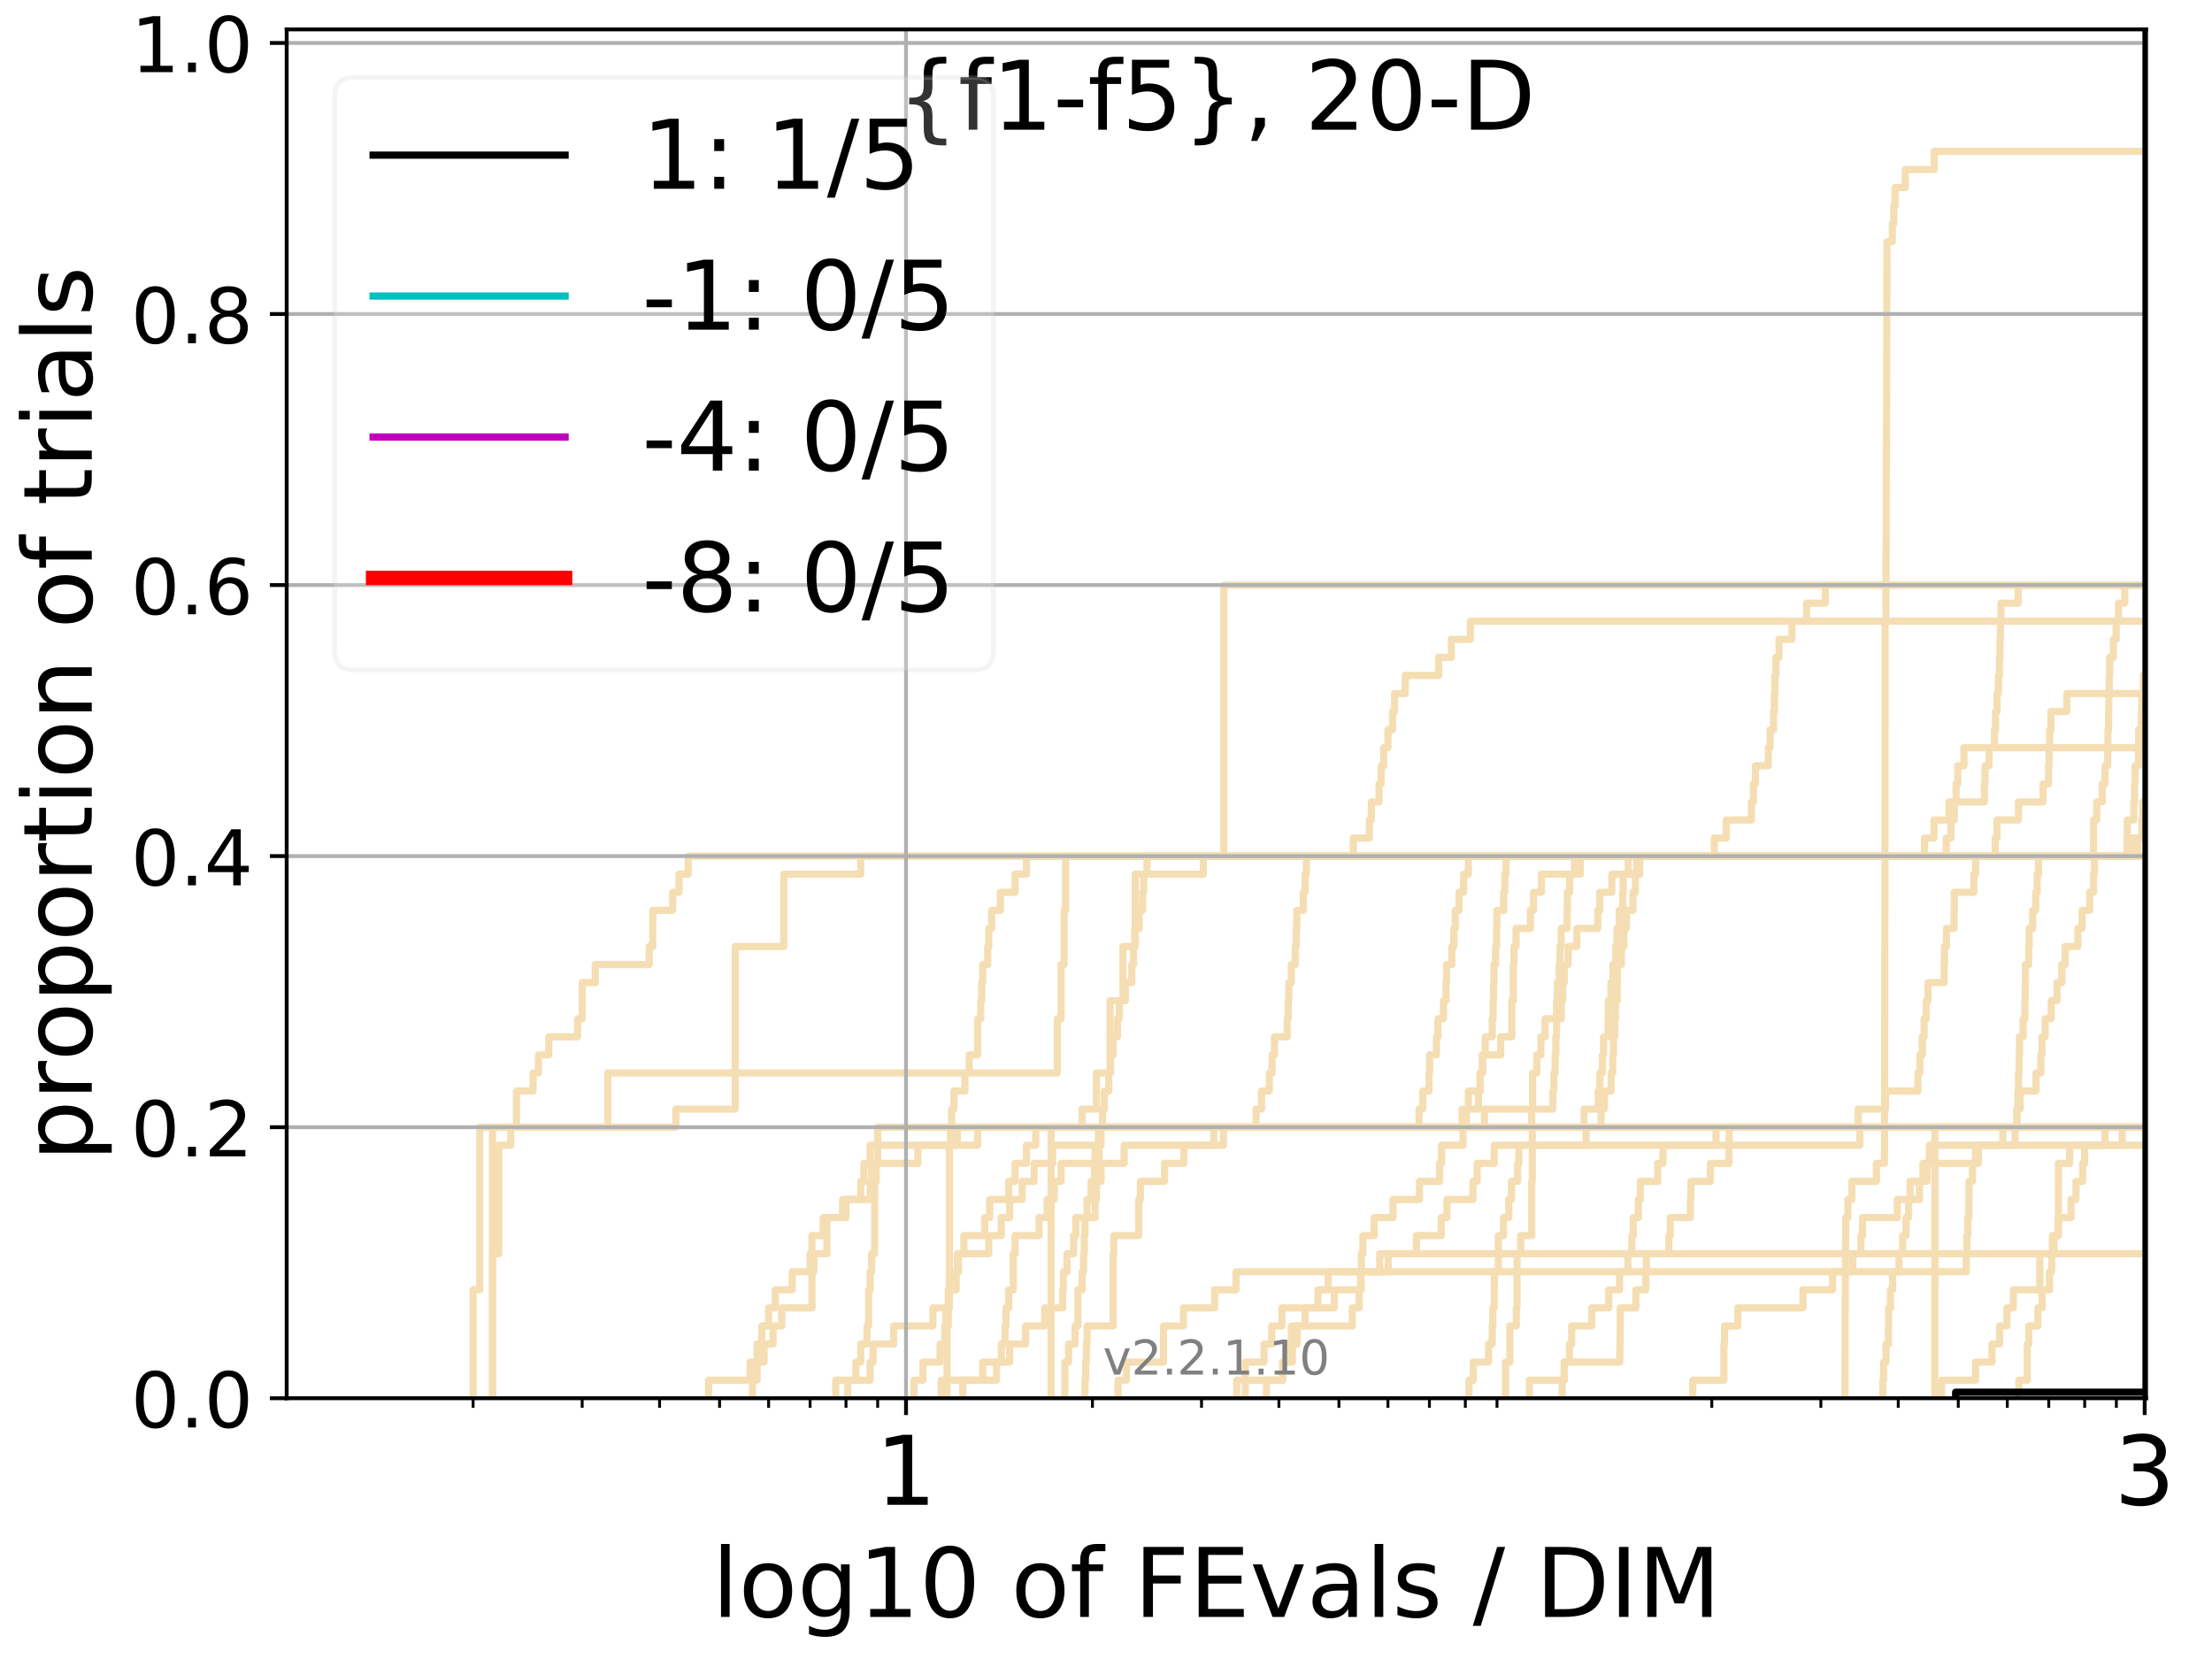 <?xml version="1.0" encoding="utf-8" standalone="no"?>
<!DOCTYPE svg PUBLIC "-//W3C//DTD SVG 1.1//EN"
  "http://www.w3.org/Graphics/SVG/1.1/DTD/svg11.dtd">
<!-- Created with matplotlib (http://matplotlib.org/) -->
<svg height="345.6pt" version="1.1" viewBox="0 0 460.8 345.6" width="460.8pt" xmlns="http://www.w3.org/2000/svg" xmlns:xlink="http://www.w3.org/1999/xlink">
 <defs>
  <style type="text/css">
*{stroke-linecap:butt;stroke-linejoin:round;}
  </style>
 </defs>
 <g id="figure_1">
  <g id="patch_1">
   <path d="M 0 345.6 
L 460.8 345.6 
L 460.8 0 
L 0 0 
z
" style="fill:#ffffff;"/>
  </g>
  <g id="axes_1">
   <g id="patch_2">
    <path d="M 59.72 291.28 
L 447.06 291.28 
L 447.06 6.125 
L 59.72 6.125 
z
" style="fill:#ffffff;"/>
   </g>
   <g id="line2d_1">
    <path clip-path="url(#p1ee4733a61)" d="M 218.965 291.28 
L 218.965 287.516 
L 218.965 287.516 
L 218.965 283.751 
L 218.965 283.751 
L 218.965 279.987 
L 218.965 279.987 
L 218.965 276.222 
L 218.965 276.222 
L 218.965 272.458 
L 218.965 272.458 
L 218.965 268.693 
L 218.965 268.693 
L 218.965 264.929 
L 218.965 264.929 
L 218.965 261.165 
L 218.965 261.165 
L 218.965 257.4 
L 218.965 257.4 
L 218.965 253.636 
L 218.965 253.636 
L 218.965 249.871 
L 218.965 249.871 
L 218.965 246.107 
L 218.965 246.107 
L 218.965 242.343 
L 218.965 242.343 
L 218.965 238.578 
L 218.965 238.578 
L 218.965 234.814 
L 225.437 234.814 
L 225.437 231.049 
L 228.413 231.049 
L 228.413 227.285 
L 228.413 227.285 
L 228.413 223.52 
L 231.239 223.52 
L 231.239 219.756 
L 231.239 219.756 
L 231.239 215.992 
L 231.239 215.992 
L 231.239 212.227 
L 231.239 212.227 
L 231.239 208.463 
L 233.929 208.463 
L 233.929 204.698 
L 233.929 204.698 
L 233.929 200.934 
L 233.929 200.934 
L 233.929 197.17 
L 236.496 197.17 
L 236.496 193.405 
L 236.496 193.405 
L 236.496 189.641 
L 236.496 189.641 
L 236.496 185.876 
L 236.496 185.876 
L 236.496 182.112 
L 238.95 182.112 
L 238.95 178.347 
L 405.432 178.347 
L 405.432 174.583 
L 406.408 174.583 
L 406.408 170.819 
L 407.129 170.819 
L 407.129 167.054 
L 407.486 167.054 
L 407.486 163.29 
L 407.84 163.29 
L 407.84 159.525 
L 409.122 159.525 
L 409.122 155.761 
L 446.245 155.761 
L 446.245 151.996 
L 446.719 151.996 
L 446.719 148.232 
L 447.188 148.232 
L 447.188 144.468 
L 461.8 144.468 
" style="fill:none;stroke:#f5deb3;stroke-linecap:square;stroke-width:1.5;"/>
   </g>
   <g id="line2d_2">
    <path clip-path="url(#p1ee4733a61)" d="M 403.062 291.28 
L 403.062 279.987 
L 403.062 279.987 
L 403.062 268.693 
L 403.068 268.693 
L 403.068 257.4 
L 403.068 257.4 
L 403.068 246.107 
L 403.068 246.107 
L 403.068 234.814 
L 461.8 234.814 
" style="fill:none;stroke:#f5deb3;stroke-linecap:square;stroke-width:1.5;"/>
   </g>
   <g id="line2d_3">
    <path clip-path="url(#p1ee4733a61)" d="M 197.297 291.28 
L 197.297 287.516 
L 197.297 287.516 
L 197.297 283.751 
L 197.297 283.751 
L 197.297 279.987 
L 197.297 279.987 
L 197.297 276.222 
L 197.537 276.222 
L 197.537 272.458 
L 197.776 272.458 
L 197.776 268.693 
L 197.776 268.693 
L 197.776 264.929 
L 197.776 264.929 
L 197.776 261.165 
L 197.776 261.165 
L 197.776 257.4 
L 197.776 257.4 
L 197.776 253.636 
L 197.776 253.636 
L 197.776 249.871 
L 197.776 249.871 
L 197.776 246.107 
L 197.776 246.107 
L 197.776 242.343 
L 197.776 242.343 
L 197.776 238.578 
L 198.014 238.578 
L 198.014 234.814 
L 198.251 234.814 
L 198.251 231.049 
L 198.722 231.049 
L 198.722 227.285 
L 201.019 227.285 
L 201.019 223.52 
L 201.912 223.52 
L 201.912 219.756 
L 203.656 219.756 
L 203.656 215.992 
L 203.656 215.992 
L 203.656 212.227 
L 204.297 212.227 
L 204.297 208.463 
L 204.508 208.463 
L 204.508 204.698 
L 204.719 204.698 
L 204.719 200.934 
L 205.763 200.934 
L 205.763 197.17 
L 205.969 197.17 
L 205.969 193.405 
L 206.584 193.405 
L 206.584 189.641 
L 208.388 189.641 
L 208.388 185.876 
L 211.459 185.876 
L 211.459 182.112 
L 213.836 182.112 
L 213.836 178.347 
L 213.836 178.347 
L 213.836 178.347 
L 447.06 178.347 
" style="fill:none;stroke:#f5deb3;stroke-linecap:square;stroke-width:1.5;"/>
   </g>
   <g id="line2d_4">
    <path clip-path="url(#p1ee4733a61)" d="M 156.749 291.28 
L 156.749 287.516 
L 157.732 287.516 
L 157.732 283.751 
L 159.175 283.751 
L 159.175 279.987 
L 161.043 279.987 
L 161.043 276.222 
L 162.851 276.222 
L 162.851 272.458 
L 169.153 272.458 
L 169.153 268.693 
L 169.153 268.693 
L 169.153 264.929 
L 169.549 264.929 
L 169.549 261.165 
L 172.246 261.165 
L 172.246 257.4 
L 172.246 257.4 
L 172.246 253.636 
L 175.532 253.636 
L 175.532 249.871 
L 179.303 249.871 
L 179.303 246.107 
L 179.962 246.107 
L 179.962 242.343 
L 181.258 242.343 
L 181.258 238.578 
L 203.656 238.578 
L 203.656 234.814 
L 305.467 234.814 
L 305.467 231.049 
L 307.991 231.049 
L 307.991 227.285 
L 308.356 227.285 
L 308.356 223.52 
L 308.785 223.52 
L 308.785 219.756 
L 309.407 219.756 
L 309.407 215.992 
L 310.851 215.992 
L 310.851 212.227 
L 311.041 212.227 
L 311.041 208.463 
L 311.136 208.463 
L 311.136 204.698 
L 311.23 204.698 
L 311.23 200.934 
L 311.576 200.934 
L 311.576 197.17 
L 311.763 197.17 
L 311.763 193.405 
L 311.825 193.405 
L 311.825 189.641 
L 313.24 189.641 
L 313.24 185.876 
L 313.483 185.876 
L 313.483 182.112 
L 313.754 182.112 
L 313.754 178.347 
L 436.12 178.347 
L 436.12 174.583 
L 436.123 174.583 
L 436.123 170.819 
L 436.79 170.819 
L 436.79 167.054 
L 437.934 167.054 
L 437.934 163.29 
L 438.511 163.29 
L 438.511 159.525 
L 439.07 159.525 
L 439.07 155.761 
L 439.122 155.761 
L 439.122 151.996 
L 439.266 151.996 
L 439.266 148.232 
L 439.304 148.232 
L 439.304 144.468 
L 439.388 144.468 
L 439.388 140.703 
L 439.49 140.703 
L 439.49 136.939 
L 440.25 136.939 
L 440.25 133.174 
L 440.821 133.174 
L 440.821 129.41 
L 441.311 129.41 
L 441.311 125.646 
L 442.642 125.646 
L 442.642 121.881 
L 442.642 121.881 
L 442.642 121.881 
L 447.06 121.881 
" style="fill:none;stroke:#f5deb3;stroke-linecap:square;stroke-width:1.5;"/>
   </g>
   <g id="line2d_5">
    <path clip-path="url(#p1ee4733a61)" d="M 259.414 291.28 
L 259.414 287.516 
L 259.414 287.516 
L 259.414 283.751 
L 263.322 283.751 
L 263.322 279.987 
L 264.927 279.987 
L 264.927 276.222 
L 267.045 276.222 
L 267.045 272.458 
L 277.96 272.458 
L 277.96 268.693 
L 283.544 268.693 
L 283.544 264.929 
L 283.596 264.929 
L 283.596 261.165 
L 283.904 261.165 
L 283.904 257.4 
L 286.263 257.4 
L 286.263 253.636 
L 290.201 253.636 
L 290.201 249.871 
L 295.695 249.871 
L 295.695 246.107 
L 299.895 246.107 
L 299.895 242.343 
L 300.318 242.343 
L 300.318 238.578 
L 304.764 238.578 
L 304.764 234.814 
L 319.089 234.814 
L 319.089 231.049 
L 323.481 231.049 
L 323.481 227.285 
L 323.709 227.285 
L 323.709 223.52 
L 323.96 223.52 
L 323.96 219.756 
L 324.11 219.756 
L 324.11 215.992 
L 324.26 215.992 
L 324.26 212.227 
L 324.26 212.227 
L 324.26 208.463 
L 324.434 208.463 
L 324.434 204.698 
L 324.806 204.698 
L 324.806 200.934 
L 324.979 200.934 
L 324.979 197.17 
L 325.225 197.17 
L 325.225 193.405 
L 326.462 193.405 
L 326.462 189.641 
L 326.51 189.641 
L 326.51 185.876 
L 326.987 185.876 
L 326.987 182.112 
L 327.999 182.112 
L 327.999 178.347 
L 461.8 178.347 
" style="fill:none;stroke:#f5deb3;stroke-linecap:square;stroke-width:1.5;"/>
   </g>
   <g id="line2d_6"/>
   <g id="line2d_7">
    <path clip-path="url(#p1ee4733a61)" d="M 196.082 291.28 
L 196.082 287.516 
L 207.594 287.516 
L 207.594 283.751 
L 208.585 283.751 
L 208.585 279.987 
L 209.366 279.987 
L 209.366 276.222 
L 209.56 276.222 
L 209.56 272.458 
L 210.136 272.458 
L 210.136 268.693 
L 211.085 268.693 
L 211.085 264.929 
L 211.085 264.929 
L 211.085 261.165 
L 211.459 261.165 
L 211.459 257.4 
L 216.459 257.4 
L 216.459 253.636 
L 218.142 253.636 
L 218.142 249.871 
L 219.614 249.871 
L 219.614 246.107 
L 221.049 246.107 
L 221.049 242.343 
L 228.963 242.343 
L 228.963 238.578 
L 228.963 238.578 
L 228.963 234.814 
L 333.528 234.814 
L 333.528 231.049 
L 334.222 231.049 
L 334.222 227.285 
L 335.624 227.285 
L 335.624 223.52 
L 335.97 223.52 
L 335.97 219.756 
L 336.131 219.756 
L 336.131 215.992 
L 336.393 215.992 
L 336.393 212.227 
L 336.533 212.227 
L 336.533 208.463 
L 336.893 208.463 
L 336.893 204.698 
L 336.913 204.698 
L 336.913 200.934 
L 337.743 200.934 
L 337.743 197.17 
L 338.289 197.17 
L 338.289 193.405 
L 338.811 193.405 
L 338.811 189.641 
L 340.18 189.641 
L 340.18 185.876 
L 340.685 185.876 
L 340.685 182.112 
L 340.944 182.112 
L 340.944 178.347 
L 448.762 178.347 
L 448.762 174.583 
L 449.265 174.583 
L 449.265 170.819 
L 451.173 170.819 
L 451.173 167.054 
L 451.552 167.054 
L 451.552 163.29 
L 452.121 163.29 
L 452.121 159.525 
L 452.431 159.525 
L 452.431 155.761 
L 452.62 155.761 
L 452.62 151.996 
L 453.205 151.996 
L 453.205 148.232 
L 454.607 148.232 
L 454.607 144.468 
L 455.092 144.468 
L 455.092 140.703 
L 457.731 140.703 
L 457.731 136.939 
L 461.8 136.939 
" style="fill:none;stroke:#f5deb3;stroke-linecap:square;stroke-width:1.5;"/>
   </g>
   <g id="line2d_8">
    <path clip-path="url(#p1ee4733a61)" d="M 420.57 291.28 
L 420.57 287.516 
L 422.314 287.516 
L 422.318 279.987 
L 422.625 279.987 
L 422.625 276.222 
L 424.537 276.222 
L 424.537 272.458 
L 425.397 272.458 
L 425.397 268.693 
L 426.955 268.693 
L 426.955 264.929 
L 427.424 264.929 
L 427.424 261.165 
L 427.896 261.165 
L 427.896 257.4 
L 428.803 257.4 
L 428.803 253.636 
L 431.443 253.636 
L 431.443 249.871 
L 432.462 249.871 
L 432.462 246.107 
L 433.852 246.107 
L 433.852 242.343 
L 434.27 242.343 
L 434.27 238.578 
L 438.524 238.578 
L 438.524 234.814 
L 461.8 234.814 
L 461.8 234.814 
" style="fill:none;stroke:#f5deb3;stroke-linecap:square;stroke-width:1.5;"/>
   </g>
   <g id="line2d_9">
    <path clip-path="url(#p1ee4733a61)" d="M 190.396 291.28 
L 190.396 287.516 
L 192.269 287.516 
L 192.269 283.751 
L 195.836 283.751 
L 195.836 279.987 
L 196.814 279.987 
L 196.814 276.222 
L 197.056 276.222 
L 197.056 272.458 
L 197.776 272.458 
L 197.776 268.693 
L 199.189 268.693 
L 199.189 264.929 
L 199.421 264.929 
L 199.421 261.165 
L 200.793 261.165 
L 200.793 257.4 
L 205.139 257.4 
L 205.139 253.636 
L 206.175 253.636 
L 206.175 249.871 
L 210.136 249.871 
L 210.136 246.107 
L 211.459 246.107 
L 211.459 242.343 
L 213.836 242.343 
L 213.836 238.578 
L 215.772 238.578 
L 215.772 234.814 
L 329.994 234.814 
L 329.994 231.049 
L 332.933 231.049 
L 332.933 227.285 
L 333.295 227.285 
L 333.295 223.52 
L 333.824 223.52 
L 333.824 219.756 
L 334.055 219.756 
L 334.055 215.992 
L 334.989 215.992 
L 334.989 212.227 
L 335.051 212.227 
L 335.051 208.463 
L 335.584 208.463 
L 335.584 204.698 
L 336.01 204.698 
L 336.01 200.934 
L 336.574 200.934 
L 336.574 197.17 
L 336.853 197.17 
L 336.853 193.405 
L 337.329 193.405 
L 337.329 189.641 
L 338.056 189.641 
L 338.056 185.876 
L 338.134 185.876 
L 338.134 182.112 
L 341.589 182.112 
L 341.589 178.347 
L 443.092 178.347 
L 443.092 174.583 
L 443.161 174.583 
L 443.161 170.819 
L 444.505 170.819 
L 444.505 167.054 
L 444.659 167.054 
L 444.659 163.29 
L 444.79 163.29 
L 444.79 159.525 
L 445.491 159.525 
L 445.491 155.761 
L 445.534 155.761 
L 445.534 151.996 
L 446.095 151.996 
L 446.095 148.232 
L 446.197 148.232 
L 446.197 144.468 
L 446.508 144.468 
L 446.508 140.703 
L 447.846 140.703 
L 447.846 136.939 
L 447.895 136.939 
L 447.895 133.174 
L 448.084 133.174 
L 448.084 129.41 
L 448.434 129.41 
L 448.434 125.646 
L 448.648 125.646 
L 448.648 121.881 
L 448.648 121.881 
" style="fill:none;stroke:#f5deb3;stroke-linecap:square;stroke-width:1.5;"/>
   </g>
   <g id="line2d_10">
    <path clip-path="url(#p1ee4733a61)" d="M 232.919 291.28 
L 232.919 287.516 
L 234.675 287.516 
L 234.675 283.751 
L 242.388 283.751 
L 242.388 279.987 
L 242.388 279.987 
L 242.388 276.222 
L 246.532 276.222 
L 246.532 272.458 
L 253.032 272.458 
L 253.032 268.693 
L 257.476 268.693 
L 257.476 264.929 
L 409.603 264.929 
L 409.603 261.165 
L 409.739 261.165 
L 409.739 257.4 
L 409.939 257.4 
L 409.939 253.636 
L 410.15 253.636 
L 410.15 249.871 
L 410.166 249.871 
L 410.166 246.107 
L 410.909 246.107 
L 410.909 242.343 
L 411.533 242.343 
L 411.533 238.578 
L 448.344 238.578 
L 448.344 234.814 
L 461.8 234.814 
" style="fill:none;stroke:#f5deb3;stroke-linecap:square;stroke-width:1.5;"/>
   </g>
   <g id="line2d_11">
    <path clip-path="url(#p1ee4733a61)" d="M 147.614 291.28 
L 147.614 287.516 
L 156.251 287.516 
L 156.251 283.751 
L 157.732 283.751 
L 157.732 279.987 
L 158.698 279.987 
L 158.698 276.222 
L 160.117 276.222 
L 160.117 272.458 
L 161.501 272.458 
L 161.501 268.693 
L 165.032 268.693 
L 165.032 264.929 
L 168.755 264.929 
L 168.755 261.165 
L 169.153 261.165 
L 169.153 257.4 
L 171.488 257.4 
L 171.488 253.636 
L 176.237 253.636 
L 176.237 249.871 
L 181.258 249.871 
L 181.258 246.107 
L 181.577 246.107 
L 181.577 242.343 
L 191.206 242.343 
L 191.206 238.578 
L 199.421 238.578 
L 199.421 234.814 
L 295.612 234.814 
L 295.612 231.049 
L 296.397 231.049 
L 296.397 227.285 
L 297.695 227.285 
L 297.695 223.52 
L 297.815 223.52 
L 297.815 219.756 
L 299.236 219.756 
L 299.236 215.992 
L 299.547 215.992 
L 299.547 212.227 
L 300.699 212.227 
L 300.699 208.463 
L 301.228 208.463 
L 301.228 204.698 
L 301.341 204.698 
L 301.341 200.934 
L 302.456 200.934 
L 302.456 197.17 
L 302.86 197.17 
L 302.86 193.405 
L 303.152 193.405 
L 303.152 189.641 
L 303.946 189.641 
L 303.946 185.876 
L 304.905 185.876 
L 304.905 182.112 
L 305.884 182.112 
L 305.884 178.347 
L 305.884 178.347 
L 305.884 178.347 
L 447.06 178.347 
" style="fill:none;stroke:#f5deb3;stroke-linecap:square;stroke-width:1.5;"/>
   </g>
   <g id="line2d_12">
    <path clip-path="url(#p1ee4733a61)" d="M 102.611 291.28 
L 102.611 287.516 
L 102.611 287.516 
L 102.611 283.751 
L 102.611 283.751 
L 102.611 279.987 
L 102.611 279.987 
L 102.611 276.222 
L 102.611 276.222 
L 102.611 272.458 
L 102.611 272.458 
L 102.611 268.693 
L 102.611 268.693 
L 102.611 264.929 
L 102.611 264.929 
L 102.611 261.165 
L 102.611 261.165 
L 102.611 257.4 
L 102.611 257.4 
L 102.611 253.636 
L 102.611 253.636 
L 102.611 249.871 
L 102.611 249.871 
L 102.611 246.107 
L 102.611 246.107 
L 102.611 242.343 
L 102.611 242.343 
L 102.611 238.578 
L 102.611 238.578 
L 102.611 234.814 
L 140.795 234.814 
L 140.795 231.049 
L 153.166 231.049 
L 153.166 227.285 
L 153.166 227.285 
L 153.166 223.52 
L 153.166 223.52 
L 153.166 219.756 
L 153.166 219.756 
L 153.166 215.992 
L 153.166 215.992 
L 153.166 212.227 
L 153.166 212.227 
L 153.166 208.463 
L 153.166 208.463 
L 153.166 204.698 
L 153.166 204.698 
L 153.166 200.934 
L 153.166 200.934 
L 153.166 197.17 
L 163.294 197.17 
L 163.294 193.405 
L 163.294 193.405 
L 163.294 189.641 
L 163.294 189.641 
L 163.294 185.876 
L 163.294 185.876 
L 163.294 182.112 
L 179.303 182.112 
L 179.303 178.347 
L 400.912 178.347 
L 400.912 174.583 
L 402.878 174.583 
L 402.878 170.819 
L 406.009 170.819 
L 406.009 167.054 
L 413.384 167.054 
L 413.384 163.29 
L 413.516 163.29 
L 413.516 159.525 
L 414.366 159.525 
L 414.366 155.761 
L 415.489 155.761 
L 415.489 151.996 
L 415.714 151.996 
L 415.714 148.232 
L 416.02 148.232 
L 416.02 144.468 
L 416.306 144.468 
L 416.306 140.703 
L 416.528 140.703 
L 416.528 136.939 
L 416.628 136.939 
L 416.628 133.174 
L 416.729 133.174 
L 416.729 129.41 
L 416.83 129.41 
L 416.83 125.646 
L 420.427 125.646 
L 420.427 121.881 
L 420.427 121.881 
L 420.427 121.881 
L 447.06 121.881 
" style="fill:none;stroke:#f5deb3;stroke-linecap:square;stroke-width:1.5;"/>
   </g>
   <g id="line2d_13">
    <path clip-path="url(#p1ee4733a61)" d="M 313.634 291.28 
L 313.634 287.516 
L 313.634 287.516 
L 313.634 283.751 
L 314.531 283.751 
L 314.531 279.987 
L 314.531 279.987 
L 314.531 276.222 
L 315.88 276.222 
L 315.88 272.458 
L 316.025 272.458 
L 316.025 268.693 
L 316.025 268.693 
L 316.025 264.929 
L 316.025 264.929 
L 316.025 261.165 
L 316.799 261.165 
L 316.799 257.4 
L 319.089 257.4 
L 319.089 253.636 
L 319.089 253.636 
L 319.089 249.871 
L 319.089 249.871 
L 319.089 246.107 
L 319.198 246.107 
L 319.198 242.343 
L 319.198 242.343 
L 319.198 238.578 
L 319.198 238.578 
L 319.198 234.814 
L 319.198 234.814 
L 319.198 234.814 
L 447.06 234.814 
" style="fill:none;stroke:#f5deb3;stroke-linecap:square;stroke-width:1.5;"/>
   </g>
   <g id="line2d_14">
    <path clip-path="url(#p1ee4733a61)" d="M 176.586 291.28 
L 176.586 287.516 
L 178.3 287.516 
L 178.3 283.751 
L 179.303 283.751 
L 179.303 279.987 
L 180.614 279.987 
L 180.614 276.222 
L 180.937 276.222 
L 180.937 272.458 
L 180.937 272.458 
L 180.937 268.693 
L 181.258 268.693 
L 181.258 264.929 
L 181.577 264.929 
L 181.577 261.165 
L 182.21 261.165 
L 182.21 257.4 
L 182.21 257.4 
L 182.21 253.636 
L 182.21 253.636 
L 182.21 249.871 
L 182.21 249.871 
L 182.21 246.107 
L 182.524 246.107 
L 182.524 242.343 
L 182.836 242.343 
L 182.836 238.578 
L 182.836 238.578 
L 182.836 234.814 
L 261.67 234.814 
L 261.67 231.049 
L 262.802 231.049 
L 262.802 227.285 
L 264.422 227.285 
L 264.422 223.52 
L 264.999 223.52 
L 264.999 219.756 
L 265.5 219.756 
L 265.5 215.992 
L 268.142 215.992 
L 268.142 212.227 
L 268.345 212.227 
L 268.345 208.463 
L 268.481 208.463 
L 268.481 204.698 
L 269.018 204.698 
L 269.018 200.934 
L 269.815 200.934 
L 269.815 197.17 
L 270.012 197.17 
L 270.012 193.405 
L 270.143 193.405 
L 270.143 189.641 
L 271.503 189.641 
L 271.503 185.876 
L 271.886 185.876 
L 271.886 182.112 
L 272.139 182.112 
L 272.139 178.347 
L 281.921 178.347 
L 281.921 174.583 
L 285.271 174.583 
L 285.271 170.819 
L 285.67 170.819 
L 285.67 167.054 
L 287.286 167.054 
L 287.286 163.29 
L 287.719 163.29 
L 287.719 159.525 
L 288.243 159.525 
L 288.243 155.761 
L 289.137 155.761 
L 289.137 151.996 
L 290.109 151.996 
L 290.109 148.232 
L 290.521 148.232 
L 290.521 144.468 
L 292.753 144.468 
L 292.753 140.703 
L 299.702 140.703 
L 299.702 136.939 
L 302.346 136.939 
L 302.346 133.174 
L 306.298 133.174 
L 306.298 129.41 
L 461.8 129.41 
" style="fill:none;stroke:#f5deb3;stroke-linecap:square;stroke-width:1.5;"/>
   </g>
   <g id="line2d_15"/>
   <g id="line2d_16">
    <path clip-path="url(#p1ee4733a61)" d="M 325.421 291.28 
L 325.421 287.516 
L 325.883 287.516 
L 325.883 283.751 
L 326.939 283.751 
L 326.939 279.987 
L 327.413 279.987 
L 327.413 276.222 
L 331.592 276.222 
L 331.592 272.458 
L 335.133 272.458 
L 335.133 268.693 
L 337.389 268.693 
L 337.389 264.929 
L 339.118 264.929 
L 339.118 261.165 
L 339.954 261.165 
L 339.954 257.4 
L 340.236 257.4 
L 340.236 253.636 
L 341.295 253.636 
L 341.295 249.871 
L 341.699 249.871 
L 341.699 246.107 
L 345.325 246.107 
L 345.325 242.343 
L 346.428 242.343 
L 346.428 238.578 
L 357.488 238.578 
L 357.488 234.814 
L 420.112 234.814 
L 420.112 231.049 
L 420.829 231.049 
L 420.829 227.285 
L 424.131 227.285 
L 424.131 223.52 
L 425.142 223.52 
L 425.142 219.756 
L 425.376 219.756 
L 425.376 215.992 
L 426.049 215.992 
L 426.049 212.227 
L 427.301 212.227 
L 427.301 208.463 
L 428.521 208.463 
L 428.521 204.698 
L 429.506 204.698 
L 429.506 200.934 
L 430.214 200.934 
L 430.214 197.17 
L 432.855 197.17 
L 432.855 193.405 
L 433.738 193.405 
L 433.738 189.641 
L 435.328 189.641 
L 435.328 185.876 
L 436.133 185.876 
L 436.133 182.112 
L 436.303 182.112 
L 436.303 178.347 
L 445.304 178.347 
L 445.304 174.583 
L 446.268 174.583 
L 446.268 170.819 
L 447.752 170.819 
L 447.752 167.054 
L 448.278 167.054 
L 448.278 163.29 
L 448.792 163.29 
L 448.792 159.525 
L 449.024 159.525 
L 449.024 155.761 
L 449.209 155.761 
L 449.316 148.232 
L 449.844 148.232 
L 449.844 144.468 
L 450.469 144.468 
L 450.469 140.703 
L 451.212 140.703 
L 451.212 136.939 
L 451.359 136.939 
L 451.359 133.174 
L 452.253 133.174 
L 452.253 129.41 
L 452.486 129.41 
L 452.486 125.646 
L 453.3 125.646 
L 453.3 121.881 
L 457.791 121.881 
L 457.791 118.117 
L 461.8 118.117 
L 461.8 118.117 
" style="fill:none;stroke:#f5deb3;stroke-linecap:square;stroke-width:1.5;"/>
   </g>
   <g id="line2d_17">
    <path clip-path="url(#p1ee4733a61)" d="M 352.638 291.28 
L 352.638 287.516 
L 359.119 287.516 
L 359.119 283.751 
L 359.119 283.751 
L 359.119 279.987 
L 359.253 279.987 
L 359.253 276.222 
L 362.016 276.222 
L 362.016 272.458 
L 375.592 272.458 
L 375.592 268.693 
L 381.758 268.693 
L 381.758 264.929 
L 385.968 264.929 
L 385.968 261.165 
L 387.659 261.165 
L 387.659 257.4 
L 387.996 257.4 
L 387.996 253.636 
L 395.249 253.636 
L 395.249 249.871 
L 397.898 249.871 
L 397.898 246.107 
L 401.405 246.107 
L 401.405 242.343 
L 412.119 242.343 
L 412.119 238.578 
L 417.23 238.578 
L 417.23 234.814 
L 461.8 234.814 
" style="fill:none;stroke:#f5deb3;stroke-linecap:square;stroke-width:1.5;"/>
   </g>
   <g id="line2d_18">
    <path clip-path="url(#p1ee4733a61)" d="M 102.611 291.28 
L 102.611 287.516 
L 102.611 287.516 
L 102.611 283.751 
L 102.611 283.751 
L 102.611 279.987 
L 102.611 279.987 
L 102.611 276.222 
L 102.611 276.222 
L 102.611 272.458 
L 102.611 272.458 
L 102.611 268.693 
L 102.611 268.693 
L 102.611 264.929 
L 102.611 264.929 
L 102.611 261.165 
L 103.899 261.165 
L 103.899 257.4 
L 103.899 257.4 
L 103.899 253.636 
L 103.899 253.636 
L 103.899 249.871 
L 103.899 249.871 
L 103.899 246.107 
L 103.899 246.107 
L 103.899 242.343 
L 103.899 242.343 
L 103.899 238.578 
L 106.39 238.578 
L 106.39 234.814 
L 107.595 234.814 
L 107.595 231.049 
L 107.595 231.049 
L 107.595 227.285 
L 111.062 227.285 
L 111.062 223.52 
L 112.172 223.52 
L 112.172 219.756 
L 114.327 219.756 
L 114.327 215.992 
L 120.336 215.992 
L 120.336 212.227 
L 121.278 212.227 
L 121.278 208.463 
L 121.278 208.463 
L 121.278 204.698 
L 124.012 204.698 
L 124.012 200.934 
L 135.256 200.934 
L 135.256 197.17 
L 135.979 197.17 
L 135.979 193.405 
L 135.979 193.405 
L 135.979 189.641 
L 140.132 189.641 
L 140.132 185.876 
L 141.45 185.876 
L 141.45 182.112 
L 143.371 182.112 
L 143.371 178.347 
L 461.8 178.347 
" style="fill:none;stroke:#f5deb3;stroke-linecap:square;stroke-width:1.5;"/>
   </g>
   <g id="line2d_19">
    <path clip-path="url(#p1ee4733a61)" d="M 404.456 291.28 
L 404.456 287.516 
L 411.544 287.516 
L 411.544 283.751 
L 414.963 283.751 
L 414.963 279.987 
L 416.542 279.987 
L 416.542 276.222 
L 418.082 276.222 
L 418.082 272.458 
L 419.404 272.458 
L 419.404 268.693 
L 424.927 268.693 
L 424.927 264.929 
L 424.935 264.929 
L 424.935 261.165 
L 427.55 261.165 
L 427.55 257.4 
L 428.78 257.4 
L 428.78 253.636 
L 428.807 253.636 
L 428.807 249.871 
L 428.815 249.871 
L 428.815 246.107 
L 428.823 246.107 
L 428.823 242.343 
L 431.152 242.343 
L 431.152 238.578 
L 442.084 238.578 
L 442.084 234.814 
L 461.8 234.814 
" style="fill:none;stroke:#f5deb3;stroke-linecap:square;stroke-width:1.5;"/>
   </g>
   <g id="line2d_20">
    <path clip-path="url(#p1ee4733a61)" d="M 174.095 291.28 
L 174.095 287.516 
L 181.258 287.516 
L 181.258 283.751 
L 181.895 283.751 
L 181.895 279.987 
L 186.16 279.987 
L 186.16 276.222 
L 194.335 276.222 
L 194.335 272.458 
L 197.537 272.458 
L 197.537 268.693 
L 198.956 268.693 
L 198.956 264.929 
L 199.652 264.929 
L 199.652 261.165 
L 205.969 261.165 
L 205.969 257.4 
L 208.585 257.4 
L 208.585 253.636 
L 210.327 253.636 
L 210.327 249.871 
L 212.934 249.871 
L 212.934 246.107 
L 215.425 246.107 
L 215.425 242.343 
L 219.291 242.343 
L 219.291 238.578 
L 228.826 238.578 
L 228.826 234.814 
L 304.587 234.814 
L 304.587 231.049 
L 305.884 231.049 
L 305.884 227.285 
L 308.323 227.285 
L 308.323 223.52 
L 308.884 223.52 
L 308.884 219.756 
L 312.629 219.756 
L 312.629 215.992 
L 314.945 215.992 
L 314.945 212.227 
L 314.945 212.227 
L 314.945 208.463 
L 315.239 208.463 
L 315.239 204.698 
L 315.239 204.698 
L 315.239 200.934 
L 315.385 200.934 
L 315.385 197.17 
L 315.822 197.17 
L 315.822 193.405 
L 318.815 193.405 
L 318.815 189.641 
L 319.444 189.641 
L 319.444 185.876 
L 321.104 185.876 
L 321.104 182.112 
L 329.177 182.112 
L 329.177 178.347 
L 415.626 178.347 
L 415.626 174.583 
L 416.006 174.583 
L 416.006 170.819 
L 420.485 170.819 
L 420.485 167.054 
L 425.614 167.054 
L 425.614 163.29 
L 426.751 163.29 
L 426.751 159.525 
L 426.855 159.525 
L 426.855 155.761 
L 426.998 155.761 
L 426.998 151.996 
L 427.249 151.996 
L 427.249 148.232 
L 430.548 148.232 
L 430.548 144.468 
L 461.8 144.468 
" style="fill:none;stroke:#f5deb3;stroke-linecap:square;stroke-width:1.5;"/>
   </g>
   <g id="line2d_21">
    <path clip-path="url(#p1ee4733a61)" d="M 384.335 291.28 
L 384.438 261.165 
L 384.463 261.165 
L 384.506 253.636 
L 384.955 253.636 
L 384.955 249.871 
L 385.777 249.871 
L 385.777 246.107 
L 390.888 246.107 
L 390.888 242.343 
L 392.571 242.343 
L 392.682 174.583 
L 392.689 174.583 
L 392.696 129.41 
L 392.873 129.41 
L 392.968 91.766 
L 392.997 91.766 
L 393.092 50.357 
L 394.199 50.357 
L 394.199 46.593 
L 394.506 46.593 
L 394.506 42.828 
L 394.776 42.828 
L 394.776 39.064 
L 396.91 39.064 
L 396.91 35.299 
L 402.921 35.299 
L 402.921 31.535 
L 402.921 31.535 
L 447.06 31.535 
L 447.06 31.535 
" style="fill:none;stroke:#f5deb3;stroke-linecap:square;stroke-width:1.5;"/>
   </g>
   <g id="line2d_22">
    <path clip-path="url(#p1ee4733a61)" d="M 200.567 291.28 
L 200.567 287.516 
L 204.719 287.516 
L 204.719 283.751 
L 210.327 283.751 
L 210.327 279.987 
L 213.657 279.987 
L 213.657 276.222 
L 217.642 276.222 
L 217.642 272.458 
L 221.363 272.458 
L 221.363 268.693 
L 221.519 268.693 
L 221.519 264.929 
L 222.294 264.929 
L 222.294 261.165 
L 223.663 261.165 
L 223.663 257.4 
L 224.112 257.4 
L 224.112 253.636 
L 228.137 253.636 
L 228.137 249.871 
L 228.413 249.871 
L 228.413 246.107 
L 229.371 246.107 
L 229.371 242.343 
L 234.179 242.343 
L 234.179 238.578 
L 252.854 238.578 
L 252.854 234.814 
L 309.244 234.814 
L 309.244 231.049 
L 319.253 231.049 
L 319.253 227.285 
L 319.253 227.285 
L 319.253 223.52 
L 320.146 223.52 
L 320.146 219.756 
L 320.999 219.756 
L 320.999 215.992 
L 321.865 215.992 
L 321.865 212.227 
L 325.249 212.227 
L 325.249 208.463 
L 325.543 208.463 
L 325.543 204.698 
L 325.859 204.698 
L 325.859 200.934 
L 326.677 200.934 
L 326.677 197.17 
L 328.487 197.17 
L 328.487 193.405 
L 332.848 193.405 
L 332.848 189.641 
L 333.253 189.641 
L 333.253 185.876 
L 335.787 185.876 
L 335.787 182.112 
L 339.176 182.112 
L 339.176 178.347 
L 357.129 178.347 
L 357.129 174.583 
L 359.612 174.583 
L 359.612 170.819 
L 364.855 170.819 
L 364.855 167.054 
L 365.265 167.054 
L 365.265 163.29 
L 365.695 163.29 
L 365.695 159.525 
L 368.369 159.525 
L 368.369 155.761 
L 368.731 155.761 
L 368.731 151.996 
L 369.46 151.996 
L 369.46 148.232 
L 369.638 148.232 
L 369.638 144.468 
L 369.749 144.468 
L 369.749 140.703 
L 369.959 140.703 
L 369.959 136.939 
L 370.595 136.939 
L 370.595 133.174 
L 373.29 133.174 
L 373.29 129.41 
L 376.346 129.41 
L 376.346 125.646 
L 380.245 125.646 
L 380.245 121.881 
L 380.245 121.881 
L 380.245 121.881 
L 447.06 121.881 
" style="fill:none;stroke:#f5deb3;stroke-linecap:square;stroke-width:1.5;"/>
   </g>
   <g id="line2d_23">
    <path clip-path="url(#p1ee4733a61)" d="M 257.64 291.28 
L 257.64 287.516 
L 267.183 287.516 
L 267.183 283.751 
L 269.218 283.751 
L 269.218 279.987 
L 270.209 279.987 
L 270.209 276.222 
L 271.886 276.222 
L 271.886 272.458 
L 274.553 272.458 
L 274.553 268.693 
L 276.692 268.693 
L 276.692 264.929 
L 289.184 264.929 
L 289.184 261.165 
L 449.11 261.165 
L 449.11 257.4 
L 451.932 257.4 
L 451.932 253.636 
L 452.047 253.636 
L 452.047 249.871 
L 452.887 249.871 
L 452.887 246.107 
L 454.316 246.107 
L 454.316 242.343 
L 454.519 242.343 
L 454.519 238.578 
L 456.028 238.578 
L 456.028 234.814 
L 456.073 234.814 
L 456.073 231.049 
L 456.44 231.049 
L 456.44 227.285 
L 456.635 227.285 
L 456.635 223.52 
L 457.269 223.52 
L 457.269 219.756 
L 457.699 219.756 
L 457.699 215.992 
L 460.663 215.992 
L 460.663 212.227 
L 461.8 212.227 
" style="fill:none;stroke:#f5deb3;stroke-linecap:square;stroke-width:1.5;"/>
   </g>
   <g id="line2d_24">
    <path clip-path="url(#p1ee4733a61)" d="M 318.594 291.28 
L 318.594 287.516 
L 325.834 287.516 
L 325.834 283.751 
L 337.448 283.751 
L 337.448 279.987 
L 337.507 279.987 
L 337.507 276.222 
L 337.527 276.222 
L 337.527 272.458 
L 340.777 272.458 
L 340.777 268.693 
L 342.838 268.693 
L 342.838 264.929 
L 342.946 264.929 
L 342.946 261.165 
L 347.657 261.165 
L 347.657 257.4 
L 347.936 257.4 
L 347.936 253.636 
L 352.14 253.636 
L 352.14 249.871 
L 352.246 249.871 
L 352.246 246.107 
L 356.304 246.107 
L 356.304 242.343 
L 360.167 242.343 
L 360.167 238.578 
L 360.22 238.578 
L 360.22 234.814 
L 449.343 234.814 
L 449.343 231.049 
L 451.86 231.049 
L 451.86 227.285 
L 453.188 227.285 
L 453.188 223.52 
L 456.607 223.52 
L 456.607 219.756 
L 457.987 219.756 
L 457.987 215.992 
L 458.786 215.992 
L 458.786 212.227 
L 460.12 212.227 
L 460.12 208.463 
L 460.63 208.463 
L 460.63 204.698 
L 461.767 204.698 
L 461.767 200.934 
L 461.8 200.934 
" style="fill:none;stroke:#f5deb3;stroke-linecap:square;stroke-width:1.5;"/>
   </g>
   <g id="line2d_25">
    <path clip-path="url(#p1ee4733a61)" d="M 263.838 291.28 
L 263.838 287.516 
L 267.252 287.516 
L 267.252 283.751 
L 267.938 283.751 
L 267.938 279.987 
L 269.018 279.987 
L 269.018 276.222 
L 281.708 276.222 
L 281.708 272.458 
L 283.13 272.458 
L 283.13 268.693 
L 283.441 268.693 
L 283.441 264.929 
L 287.43 264.929 
L 287.43 261.165 
L 295.069 261.165 
L 295.069 257.4 
L 300.241 257.4 
L 300.241 253.636 
L 301.416 253.636 
L 301.416 249.871 
L 306.845 249.871 
L 306.845 246.107 
L 307.723 246.107 
L 307.723 242.343 
L 311.262 242.343 
L 311.262 238.578 
L 387.449 238.578 
L 387.449 234.814 
L 461.8 234.814 
" style="fill:none;stroke:#f5deb3;stroke-linecap:square;stroke-width:1.5;"/>
   </g>
   <g id="line2d_26">
    <path clip-path="url(#p1ee4733a61)" d="M 306.022 291.28 
L 306.022 287.516 
L 306.913 287.516 
L 306.913 283.751 
L 310.086 283.751 
L 310.086 279.987 
L 310.851 279.987 
L 310.851 276.222 
L 310.978 276.222 
L 310.978 272.458 
L 311.262 272.458 
L 311.262 268.693 
L 311.293 268.693 
L 311.293 264.929 
L 312.136 264.929 
L 312.136 261.165 
L 312.136 261.165 
L 312.136 257.4 
L 313.21 257.4 
L 313.21 253.636 
L 314.293 253.636 
L 314.293 249.871 
L 314.857 249.871 
L 314.857 246.107 
L 316.14 246.107 
L 316.14 242.343 
L 316.399 242.343 
L 316.399 238.578 
L 330.398 238.578 
L 330.398 234.814 
L 387.101 234.814 
L 387.101 231.049 
L 392.785 231.049 
L 392.785 227.285 
L 399.523 227.285 
L 399.523 223.52 
L 399.945 223.52 
L 399.945 219.756 
L 400.446 219.756 
L 400.446 215.992 
L 400.829 215.992 
L 400.829 212.227 
L 401.279 212.227 
L 401.279 208.463 
L 401.644 208.463 
L 401.644 204.698 
L 404.996 204.698 
L 404.996 200.934 
L 405.061 200.934 
L 405.061 197.17 
L 405.484 197.17 
L 405.484 193.405 
L 407.089 193.405 
L 407.089 189.641 
L 407.134 189.641 
L 407.134 185.876 
L 411.201 185.876 
L 411.201 182.112 
L 411.554 182.112 
L 411.554 178.347 
L 444.215 178.347 
L 444.215 174.583 
L 446.979 174.583 
L 446.979 170.819 
L 447.104 170.819 
L 447.104 167.054 
L 447.534 167.054 
L 447.534 163.29 
L 447.584 163.29 
L 447.584 159.525 
L 449.364 159.525 
L 449.364 155.761 
L 449.987 155.761 
L 449.987 151.996 
L 450.19 151.996 
L 450.19 148.232 
L 450.209 148.232 
L 450.209 144.468 
L 450.335 144.468 
L 450.335 140.703 
L 452.945 140.703 
L 452.945 136.939 
L 454.825 136.939 
L 454.825 133.174 
L 455.376 133.174 
L 455.376 129.41 
L 461.8 129.41 
" style="fill:none;stroke:#f5deb3;stroke-linecap:square;stroke-width:1.5;"/>
   </g>
   <g id="line2d_27">
    <path clip-path="url(#p1ee4733a61)" d="M 392.216 291.28 
L 392.216 287.516 
L 392.387 287.516 
L 392.387 283.751 
L 392.895 283.751 
L 392.895 279.987 
L 393.391 279.987 
L 393.391 276.222 
L 393.434 276.222 
L 393.434 272.458 
L 393.832 272.458 
L 393.832 268.693 
L 394.256 268.693 
L 394.256 264.929 
L 395.606 264.929 
L 395.606 261.165 
L 396.362 261.165 
L 396.362 257.4 
L 397.06 257.4 
L 397.06 253.636 
L 397.595 253.636 
L 397.595 249.871 
L 399.847 249.871 
L 399.847 246.107 
L 400.568 246.107 
L 400.568 242.343 
L 401.919 242.343 
L 401.919 238.578 
L 419.782 238.578 
L 419.782 234.814 
L 419.782 234.814 
L 419.782 234.814 
L 447.06 234.814 
" style="fill:none;stroke:#f5deb3;stroke-linecap:square;stroke-width:1.5;"/>
   </g>
   <g id="line2d_28">
    <path clip-path="url(#p1ee4733a61)" d="M 226.016 291.28 
L 226.016 287.516 
L 226.16 287.516 
L 226.16 283.751 
L 226.304 283.751 
L 226.304 279.987 
L 226.447 279.987 
L 226.447 276.222 
L 231.891 276.222 
L 231.891 272.458 
L 231.891 272.458 
L 231.891 268.693 
L 231.891 268.693 
L 231.891 264.929 
L 231.891 264.929 
L 231.891 261.165 
L 232.021 261.165 
L 232.021 257.4 
L 237.208 257.4 
L 237.208 253.636 
L 237.208 253.636 
L 237.208 249.871 
L 237.561 249.871 
L 237.561 246.107 
L 242.602 246.107 
L 242.602 242.343 
L 246.632 242.343 
L 246.632 238.578 
L 254.869 238.578 
L 254.869 234.814 
L 420.18 234.814 
L 420.18 231.049 
L 420.359 231.049 
L 420.359 227.285 
L 420.494 227.285 
L 420.494 223.52 
L 420.619 223.52 
L 420.619 219.756 
L 420.695 219.756 
L 420.695 215.992 
L 421.457 215.992 
L 421.457 212.227 
L 421.817 212.227 
L 421.817 208.463 
L 421.905 208.463 
L 421.905 204.698 
L 421.927 204.698 
L 421.927 200.934 
L 422.621 200.934 
L 422.621 197.17 
L 422.715 197.17 
L 422.715 193.405 
L 423.447 193.405 
L 423.447 189.641 
L 424.085 189.641 
L 424.085 185.876 
L 424.386 185.876 
L 424.386 182.112 
L 424.67 182.112 
L 424.67 178.347 
L 443.9 178.347 
L 443.9 174.583 
L 446.192 174.583 
L 446.192 170.819 
L 446.356 170.819 
L 446.356 167.054 
L 447.238 167.054 
L 447.238 163.29 
L 447.288 163.29 
L 447.288 159.525 
L 447.969 159.525 
L 447.969 155.761 
L 448.382 155.761 
L 448.382 151.996 
L 448.483 151.996 
L 448.483 148.232 
L 448.534 148.232 
L 448.534 144.468 
L 448.897 144.468 
L 448.897 140.703 
L 448.91 140.703 
L 448.91 136.939 
L 449.265 136.939 
L 449.265 133.174 
L 449.517 133.174 
L 449.517 129.41 
L 450.34 129.41 
L 450.34 125.646 
L 454.014 125.646 
L 454.014 121.881 
L 454.014 121.881 
" style="fill:none;stroke:#f5deb3;stroke-linecap:square;stroke-width:1.5;"/>
   </g>
   <g id="line2d_29">
    <path clip-path="url(#p1ee4733a61)" d="M 98.559 291.28 
L 98.559 287.516 
L 98.559 287.516 
L 98.559 283.751 
L 98.559 283.751 
L 98.559 279.987 
L 98.559 279.987 
L 98.559 276.222 
L 98.559 276.222 
L 98.559 272.458 
L 98.559 272.458 
L 98.559 268.693 
L 99.943 268.693 
L 99.943 264.929 
L 99.943 264.929 
L 99.943 261.165 
L 99.943 261.165 
L 99.943 257.4 
L 99.943 257.4 
L 99.943 253.636 
L 99.943 253.636 
L 99.943 249.871 
L 99.943 249.871 
L 99.943 246.107 
L 99.943 246.107 
L 99.943 242.343 
L 99.943 242.343 
L 99.943 238.578 
L 99.943 238.578 
L 99.943 234.814 
L 126.619 234.814 
L 126.619 231.049 
L 126.619 231.049 
L 126.619 227.285 
L 126.619 227.285 
L 126.619 223.52 
L 220.257 223.52 
L 220.257 219.756 
L 220.257 219.756 
L 220.257 215.992 
L 220.257 215.992 
L 220.257 212.227 
L 221.049 212.227 
L 221.049 208.463 
L 221.049 208.463 
L 221.049 204.698 
L 221.049 204.698 
L 221.049 200.934 
L 221.675 200.934 
L 221.675 197.17 
L 221.675 197.17 
L 221.675 193.405 
L 221.675 193.405 
L 221.675 189.641 
L 221.986 189.641 
L 221.986 185.876 
L 221.986 185.876 
L 221.986 182.112 
L 221.986 182.112 
L 221.986 178.347 
L 221.986 178.347 
L 221.986 178.347 
L 447.06 178.347 
" style="fill:none;stroke:#f5deb3;stroke-linecap:square;stroke-width:1.5;"/>
   </g>
   <g id="line2d_30">
    <path clip-path="url(#p1ee4733a61)" d="M 221.831 291.28 
L 221.831 287.516 
L 221.831 287.516 
L 221.831 283.751 
L 222.602 283.751 
L 222.602 279.987 
L 223.963 279.987 
L 223.963 276.222 
L 224.557 276.222 
L 224.557 272.458 
L 224.557 272.458 
L 224.557 268.693 
L 225.437 268.693 
L 225.437 264.929 
L 225.728 264.929 
L 225.728 261.165 
L 225.872 261.165 
L 225.872 257.4 
L 226.016 257.4 
L 226.016 253.636 
L 226.447 253.636 
L 226.447 249.871 
L 227.298 249.871 
L 227.298 246.107 
L 227.998 246.107 
L 227.998 242.343 
L 228.137 242.343 
L 228.137 238.578 
L 229.371 238.578 
L 229.371 234.814 
L 229.642 234.814 
L 229.642 231.049 
L 230.045 231.049 
L 230.045 227.285 
L 230.976 227.285 
L 230.976 223.52 
L 231.37 223.52 
L 231.37 219.756 
L 231.891 219.756 
L 231.891 215.992 
L 232.792 215.992 
L 232.792 212.227 
L 233.174 212.227 
L 233.174 208.463 
L 234.427 208.463 
L 234.427 204.698 
L 235.774 204.698 
L 235.774 200.934 
L 236.136 200.934 
L 236.136 197.17 
L 236.376 197.17 
L 236.376 193.405 
L 237.326 193.405 
L 237.326 189.641 
L 238.028 189.641 
L 238.028 185.876 
L 238.26 185.876 
L 238.26 182.112 
L 250.671 182.112 
L 250.671 178.347 
L 254.955 178.347 
L 254.955 174.583 
L 254.955 174.583 
L 254.955 170.819 
L 254.955 170.819 
L 254.955 167.054 
L 254.955 167.054 
L 254.955 163.29 
L 254.955 163.29 
L 254.955 159.525 
L 254.955 159.525 
L 254.955 155.761 
L 254.955 155.761 
L 254.955 151.996 
L 254.955 151.996 
L 254.955 148.232 
L 254.955 148.232 
L 254.955 144.468 
L 254.955 144.468 
L 254.955 140.703 
L 254.955 140.703 
L 254.955 136.939 
L 254.955 136.939 
L 254.955 133.174 
L 254.955 133.174 
L 254.955 129.41 
L 254.955 129.41 
L 254.955 125.646 
L 254.955 125.646 
L 254.955 121.881 
L 254.955 121.881 
L 254.955 121.881 
L 447.06 121.881 
" style="fill:none;stroke:#f5deb3;stroke-linecap:square;stroke-width:1.5;"/>
   </g>
   <g id="matplotlib.axis_1">
    <g id="xtick_1">
     <g id="line2d_31">
      <path clip-path="url(#p1ee4733a61)" d="M 188.74 291.28 
L 188.74 6.125 
" style="fill:none;stroke:#b0b0b0;stroke-linecap:square;stroke-width:0.8;"/>
     </g>
     <g id="line2d_32">
      <defs>
       <path d="M 0 0 
L 0 3.5 
" id="me055b28e56" style="stroke:#000000;stroke-width:0.8;"/>
      </defs>
      <g>
       <use style="stroke:#000000;stroke-width:0.8;" x="188.74" xlink:href="#me055b28e56" y="291.28"/>
      </g>
     </g>
     <g id="text_1">
      <!-- 1 -->
      <defs>
       <path d="M 12.406 8.297 
L 28.516 8.297 
L 28.516 63.922 
L 10.984 60.406 
L 10.984 69.391 
L 28.422 72.906 
L 38.281 72.906 
L 38.281 8.297 
L 54.391 8.297 
L 54.391 0 
L 12.406 0 
z
" id="DejaVuSans-31"/>
      </defs>
      <g transform="translate(182.378 313.477)scale(0.2 -0.2)">
       <use xlink:href="#DejaVuSans-31"/>
      </g>
     </g>
    </g>
    <g id="xtick_2">
     <g id="line2d_33">
      <path clip-path="url(#p1ee4733a61)" d="M 446.78 291.28 
L 446.78 6.125 
" style="fill:none;stroke:#b0b0b0;stroke-linecap:square;stroke-width:0.8;"/>
     </g>
     <g id="line2d_34">
      <g>
       <use style="stroke:#000000;stroke-width:0.8;" x="446.78" xlink:href="#me055b28e56" y="291.28"/>
      </g>
     </g>
     <g id="text_2">
      <!-- 3 -->
      <defs>
       <path d="M 40.578 39.312 
Q 47.656 37.797 51.625 33 
Q 55.609 28.219 55.609 21.188 
Q 55.609 10.406 48.188 4.484 
Q 40.766 -1.422 27.094 -1.422 
Q 22.516 -1.422 17.656 -0.516 
Q 12.797 0.391 7.625 2.203 
L 7.625 11.719 
Q 11.719 9.328 16.594 8.109 
Q 21.484 6.891 26.812 6.891 
Q 36.078 6.891 40.938 10.547 
Q 45.797 14.203 45.797 21.188 
Q 45.797 27.641 41.281 31.266 
Q 36.766 34.906 28.719 34.906 
L 20.219 34.906 
L 20.219 43.016 
L 29.109 43.016 
Q 36.375 43.016 40.234 45.922 
Q 44.094 48.828 44.094 54.297 
Q 44.094 59.906 40.109 62.906 
Q 36.141 65.922 28.719 65.922 
Q 24.656 65.922 20.016 65.031 
Q 15.375 64.156 9.812 62.312 
L 9.812 71.094 
Q 15.438 72.656 20.344 73.438 
Q 25.25 74.219 29.594 74.219 
Q 40.828 74.219 47.359 69.109 
Q 53.906 64.016 53.906 55.328 
Q 53.906 49.266 50.438 45.094 
Q 46.969 40.922 40.578 39.312 
z
" id="DejaVuSans-33"/>
      </defs>
      <g transform="translate(440.418 313.477)scale(0.2 -0.2)">
       <use xlink:href="#DejaVuSans-33"/>
      </g>
     </g>
    </g>
    <g id="xtick_3">
     <g id="line2d_35">
      <defs>
       <path d="M 0 0 
L 0 2 
" id="mdada41c4ef" style="stroke:#000000;stroke-width:0.6;"/>
      </defs>
      <g>
       <use style="stroke:#000000;stroke-width:0.6;" x="98.559" xlink:href="#mdada41c4ef" y="291.28"/>
      </g>
     </g>
    </g>
    <g id="xtick_4">
     <g id="line2d_36">
      <g>
       <use style="stroke:#000000;stroke-width:0.6;" x="121.278" xlink:href="#mdada41c4ef" y="291.28"/>
      </g>
     </g>
    </g>
    <g id="xtick_5">
     <g id="line2d_37">
      <g>
       <use style="stroke:#000000;stroke-width:0.6;" x="137.398" xlink:href="#mdada41c4ef" y="291.28"/>
      </g>
     </g>
    </g>
    <g id="xtick_6">
     <g id="line2d_38">
      <g>
       <use style="stroke:#000000;stroke-width:0.6;" x="149.901" xlink:href="#mdada41c4ef" y="291.28"/>
      </g>
     </g>
    </g>
    <g id="xtick_7">
     <g id="line2d_39">
      <g>
       <use style="stroke:#000000;stroke-width:0.6;" x="160.117" xlink:href="#mdada41c4ef" y="291.28"/>
      </g>
     </g>
    </g>
    <g id="xtick_8">
     <g id="line2d_40">
      <g>
       <use style="stroke:#000000;stroke-width:0.6;" x="168.755" xlink:href="#mdada41c4ef" y="291.28"/>
      </g>
     </g>
    </g>
    <g id="xtick_9">
     <g id="line2d_41">
      <g>
       <use style="stroke:#000000;stroke-width:0.6;" x="176.237" xlink:href="#mdada41c4ef" y="291.28"/>
      </g>
     </g>
    </g>
    <g id="xtick_10">
     <g id="line2d_42">
      <g>
       <use style="stroke:#000000;stroke-width:0.6;" x="182.836" xlink:href="#mdada41c4ef" y="291.28"/>
      </g>
     </g>
    </g>
    <g id="xtick_11">
     <g id="line2d_43">
      <g>
       <use style="stroke:#000000;stroke-width:0.6;" x="227.579" xlink:href="#mdada41c4ef" y="291.28"/>
      </g>
     </g>
    </g>
    <g id="xtick_12">
     <g id="line2d_44">
      <g>
       <use style="stroke:#000000;stroke-width:0.6;" x="250.298" xlink:href="#mdada41c4ef" y="291.28"/>
      </g>
     </g>
    </g>
    <g id="xtick_13">
     <g id="line2d_45">
      <g>
       <use style="stroke:#000000;stroke-width:0.6;" x="266.418" xlink:href="#mdada41c4ef" y="291.28"/>
      </g>
     </g>
    </g>
    <g id="xtick_14">
     <g id="line2d_46">
      <g>
       <use style="stroke:#000000;stroke-width:0.6;" x="278.921" xlink:href="#mdada41c4ef" y="291.28"/>
      </g>
     </g>
    </g>
    <g id="xtick_15">
     <g id="line2d_47">
      <g>
       <use style="stroke:#000000;stroke-width:0.6;" x="289.137" xlink:href="#mdada41c4ef" y="291.28"/>
      </g>
     </g>
    </g>
    <g id="xtick_16">
     <g id="line2d_48">
      <g>
       <use style="stroke:#000000;stroke-width:0.6;" x="297.775" xlink:href="#mdada41c4ef" y="291.28"/>
      </g>
     </g>
    </g>
    <g id="xtick_17">
     <g id="line2d_49">
      <g>
       <use style="stroke:#000000;stroke-width:0.6;" x="305.257" xlink:href="#mdada41c4ef" y="291.28"/>
      </g>
     </g>
    </g>
    <g id="xtick_18">
     <g id="line2d_50">
      <g>
       <use style="stroke:#000000;stroke-width:0.6;" x="311.856" xlink:href="#mdada41c4ef" y="291.28"/>
      </g>
     </g>
    </g>
    <g id="xtick_19">
     <g id="line2d_51">
      <g>
       <use style="stroke:#000000;stroke-width:0.6;" x="356.599" xlink:href="#mdada41c4ef" y="291.28"/>
      </g>
     </g>
    </g>
    <g id="xtick_20">
     <g id="line2d_52">
      <g>
       <use style="stroke:#000000;stroke-width:0.6;" x="379.318" xlink:href="#mdada41c4ef" y="291.28"/>
      </g>
     </g>
    </g>
    <g id="xtick_21">
     <g id="line2d_53">
      <g>
       <use style="stroke:#000000;stroke-width:0.6;" x="395.438" xlink:href="#mdada41c4ef" y="291.28"/>
      </g>
     </g>
    </g>
    <g id="xtick_22">
     <g id="line2d_54">
      <g>
       <use style="stroke:#000000;stroke-width:0.6;" x="407.941" xlink:href="#mdada41c4ef" y="291.28"/>
      </g>
     </g>
    </g>
    <g id="xtick_23">
     <g id="line2d_55">
      <g>
       <use style="stroke:#000000;stroke-width:0.6;" x="418.157" xlink:href="#mdada41c4ef" y="291.28"/>
      </g>
     </g>
    </g>
    <g id="xtick_24">
     <g id="line2d_56">
      <g>
       <use style="stroke:#000000;stroke-width:0.6;" x="426.795" xlink:href="#mdada41c4ef" y="291.28"/>
      </g>
     </g>
    </g>
    <g id="xtick_25">
     <g id="line2d_57">
      <g>
       <use style="stroke:#000000;stroke-width:0.6;" x="434.277" xlink:href="#mdada41c4ef" y="291.28"/>
      </g>
     </g>
    </g>
    <g id="xtick_26">
     <g id="line2d_58">
      <g>
       <use style="stroke:#000000;stroke-width:0.6;" x="440.877" xlink:href="#mdada41c4ef" y="291.28"/>
      </g>
     </g>
    </g>
    <g id="text_3">
     <!-- log10 of FEvals / DIM -->
     <defs>
      <path d="M 9.422 75.984 
L 18.406 75.984 
L 18.406 0 
L 9.422 0 
z
" id="DejaVuSans-6c"/>
      <path d="M 30.609 48.391 
Q 23.391 48.391 19.188 42.75 
Q 14.984 37.109 14.984 27.297 
Q 14.984 17.484 19.156 11.844 
Q 23.344 6.203 30.609 6.203 
Q 37.797 6.203 41.984 11.859 
Q 46.188 17.531 46.188 27.297 
Q 46.188 37.016 41.984 42.703 
Q 37.797 48.391 30.609 48.391 
z
M 30.609 56 
Q 42.328 56 49.016 48.375 
Q 55.719 40.766 55.719 27.297 
Q 55.719 13.875 49.016 6.219 
Q 42.328 -1.422 30.609 -1.422 
Q 18.844 -1.422 12.172 6.219 
Q 5.516 13.875 5.516 27.297 
Q 5.516 40.766 12.172 48.375 
Q 18.844 56 30.609 56 
z
" id="DejaVuSans-6f"/>
      <path d="M 45.406 27.984 
Q 45.406 37.75 41.375 43.109 
Q 37.359 48.484 30.078 48.484 
Q 22.859 48.484 18.828 43.109 
Q 14.797 37.75 14.797 27.984 
Q 14.797 18.266 18.828 12.891 
Q 22.859 7.516 30.078 7.516 
Q 37.359 7.516 41.375 12.891 
Q 45.406 18.266 45.406 27.984 
z
M 54.391 6.781 
Q 54.391 -7.172 48.188 -13.984 
Q 42 -20.797 29.203 -20.797 
Q 24.469 -20.797 20.266 -20.094 
Q 16.062 -19.391 12.109 -17.922 
L 12.109 -9.188 
Q 16.062 -11.328 19.922 -12.344 
Q 23.781 -13.375 27.781 -13.375 
Q 36.625 -13.375 41.016 -8.766 
Q 45.406 -4.156 45.406 5.172 
L 45.406 9.625 
Q 42.625 4.781 38.281 2.391 
Q 33.938 0 27.875 0 
Q 17.828 0 11.672 7.656 
Q 5.516 15.328 5.516 27.984 
Q 5.516 40.672 11.672 48.328 
Q 17.828 56 27.875 56 
Q 33.938 56 38.281 53.609 
Q 42.625 51.219 45.406 46.391 
L 45.406 54.688 
L 54.391 54.688 
z
" id="DejaVuSans-67"/>
      <path d="M 31.781 66.406 
Q 24.172 66.406 20.328 58.906 
Q 16.5 51.422 16.5 36.375 
Q 16.5 21.391 20.328 13.891 
Q 24.172 6.391 31.781 6.391 
Q 39.453 6.391 43.281 13.891 
Q 47.125 21.391 47.125 36.375 
Q 47.125 51.422 43.281 58.906 
Q 39.453 66.406 31.781 66.406 
z
M 31.781 74.219 
Q 44.047 74.219 50.516 64.516 
Q 56.984 54.828 56.984 36.375 
Q 56.984 17.969 50.516 8.266 
Q 44.047 -1.422 31.781 -1.422 
Q 19.531 -1.422 13.062 8.266 
Q 6.594 17.969 6.594 36.375 
Q 6.594 54.828 13.062 64.516 
Q 19.531 74.219 31.781 74.219 
z
" id="DejaVuSans-30"/>
      <path id="DejaVuSans-20"/>
      <path d="M 37.109 75.984 
L 37.109 68.5 
L 28.516 68.5 
Q 23.688 68.5 21.797 66.547 
Q 19.922 64.594 19.922 59.516 
L 19.922 54.688 
L 34.719 54.688 
L 34.719 47.703 
L 19.922 47.703 
L 19.922 0 
L 10.891 0 
L 10.891 47.703 
L 2.297 47.703 
L 2.297 54.688 
L 10.891 54.688 
L 10.891 58.5 
Q 10.891 67.625 15.141 71.797 
Q 19.391 75.984 28.609 75.984 
z
" id="DejaVuSans-66"/>
      <path d="M 9.812 72.906 
L 51.703 72.906 
L 51.703 64.594 
L 19.672 64.594 
L 19.672 43.109 
L 48.578 43.109 
L 48.578 34.812 
L 19.672 34.812 
L 19.672 0 
L 9.812 0 
z
" id="DejaVuSans-46"/>
      <path d="M 9.812 72.906 
L 55.906 72.906 
L 55.906 64.594 
L 19.672 64.594 
L 19.672 43.016 
L 54.391 43.016 
L 54.391 34.719 
L 19.672 34.719 
L 19.672 8.297 
L 56.781 8.297 
L 56.781 0 
L 9.812 0 
z
" id="DejaVuSans-45"/>
      <path d="M 2.984 54.688 
L 12.5 54.688 
L 29.594 8.797 
L 46.688 54.688 
L 56.203 54.688 
L 35.688 0 
L 23.484 0 
z
" id="DejaVuSans-76"/>
      <path d="M 34.281 27.484 
Q 23.391 27.484 19.188 25 
Q 14.984 22.516 14.984 16.5 
Q 14.984 11.719 18.141 8.906 
Q 21.297 6.109 26.703 6.109 
Q 34.188 6.109 38.703 11.406 
Q 43.219 16.703 43.219 25.484 
L 43.219 27.484 
z
M 52.203 31.203 
L 52.203 0 
L 43.219 0 
L 43.219 8.297 
Q 40.141 3.328 35.547 0.953 
Q 30.953 -1.422 24.312 -1.422 
Q 15.922 -1.422 10.953 3.297 
Q 6 8.016 6 15.922 
Q 6 25.141 12.172 29.828 
Q 18.359 34.516 30.609 34.516 
L 43.219 34.516 
L 43.219 35.406 
Q 43.219 41.609 39.141 45 
Q 35.062 48.391 27.688 48.391 
Q 23 48.391 18.547 47.266 
Q 14.109 46.141 10.016 43.891 
L 10.016 52.203 
Q 14.938 54.109 19.578 55.047 
Q 24.219 56 28.609 56 
Q 40.484 56 46.344 49.844 
Q 52.203 43.703 52.203 31.203 
z
" id="DejaVuSans-61"/>
      <path d="M 44.281 53.078 
L 44.281 44.578 
Q 40.484 46.531 36.375 47.5 
Q 32.281 48.484 27.875 48.484 
Q 21.188 48.484 17.844 46.438 
Q 14.5 44.391 14.5 40.281 
Q 14.5 37.156 16.891 35.375 
Q 19.281 33.594 26.516 31.984 
L 29.594 31.297 
Q 39.156 29.25 43.188 25.516 
Q 47.219 21.781 47.219 15.094 
Q 47.219 7.469 41.188 3.016 
Q 35.156 -1.422 24.609 -1.422 
Q 20.219 -1.422 15.453 -0.562 
Q 10.688 0.297 5.422 2 
L 5.422 11.281 
Q 10.406 8.688 15.234 7.391 
Q 20.062 6.109 24.812 6.109 
Q 31.156 6.109 34.562 8.281 
Q 37.984 10.453 37.984 14.406 
Q 37.984 18.062 35.516 20.016 
Q 33.062 21.969 24.703 23.781 
L 21.578 24.516 
Q 13.234 26.266 9.516 29.906 
Q 5.812 33.547 5.812 39.891 
Q 5.812 47.609 11.281 51.797 
Q 16.75 56 26.812 56 
Q 31.781 56 36.172 55.266 
Q 40.578 54.547 44.281 53.078 
z
" id="DejaVuSans-73"/>
      <path d="M 25.391 72.906 
L 33.688 72.906 
L 8.297 -9.281 
L 0 -9.281 
z
" id="DejaVuSans-2f"/>
      <path d="M 19.672 64.797 
L 19.672 8.109 
L 31.594 8.109 
Q 46.688 8.109 53.688 14.938 
Q 60.688 21.781 60.688 36.531 
Q 60.688 51.172 53.688 57.984 
Q 46.688 64.797 31.594 64.797 
z
M 9.812 72.906 
L 30.078 72.906 
Q 51.266 72.906 61.172 64.094 
Q 71.094 55.281 71.094 36.531 
Q 71.094 17.672 61.125 8.828 
Q 51.172 0 30.078 0 
L 9.812 0 
z
" id="DejaVuSans-44"/>
      <path d="M 9.812 72.906 
L 19.672 72.906 
L 19.672 0 
L 9.812 0 
z
" id="DejaVuSans-49"/>
      <path d="M 9.812 72.906 
L 24.516 72.906 
L 43.109 23.297 
L 61.812 72.906 
L 76.516 72.906 
L 76.516 0 
L 66.891 0 
L 66.891 64.016 
L 48.094 14.016 
L 38.188 14.016 
L 19.391 64.016 
L 19.391 0 
L 9.812 0 
z
" id="DejaVuSans-4d"/>
     </defs>
     <g transform="translate(148.316 336.833)scale(0.2 -0.2)">
      <use xlink:href="#DejaVuSans-6c"/>
      <use x="27.783" xlink:href="#DejaVuSans-6f"/>
      <use x="88.965" xlink:href="#DejaVuSans-67"/>
      <use x="152.441" xlink:href="#DejaVuSans-31"/>
      <use x="216.064" xlink:href="#DejaVuSans-30"/>
      <use x="279.688" xlink:href="#DejaVuSans-20"/>
      <use x="311.475" xlink:href="#DejaVuSans-6f"/>
      <use x="372.656" xlink:href="#DejaVuSans-66"/>
      <use x="407.861" xlink:href="#DejaVuSans-20"/>
      <use x="439.648" xlink:href="#DejaVuSans-46"/>
      <use x="497.168" xlink:href="#DejaVuSans-45"/>
      <use x="560.352" xlink:href="#DejaVuSans-76"/>
      <use x="619.531" xlink:href="#DejaVuSans-61"/>
      <use x="680.811" xlink:href="#DejaVuSans-6c"/>
      <use x="708.594" xlink:href="#DejaVuSans-73"/>
      <use x="760.693" xlink:href="#DejaVuSans-20"/>
      <use x="792.48" xlink:href="#DejaVuSans-2f"/>
      <use x="826.172" xlink:href="#DejaVuSans-20"/>
      <use x="857.959" xlink:href="#DejaVuSans-44"/>
      <use x="934.961" xlink:href="#DejaVuSans-49"/>
      <use x="964.453" xlink:href="#DejaVuSans-4d"/>
     </g>
    </g>
   </g>
   <g id="matplotlib.axis_2">
    <g id="ytick_1">
     <g id="line2d_59">
      <path clip-path="url(#p1ee4733a61)" d="M 59.72 291.28 
L 447.06 291.28 
" style="fill:none;stroke:#b0b0b0;stroke-linecap:square;stroke-width:0.8;"/>
     </g>
     <g id="line2d_60">
      <defs>
       <path d="M 0 0 
L -3.5 0 
" id="md7f036ff1a" style="stroke:#000000;stroke-width:0.8;"/>
      </defs>
      <g>
       <use style="stroke:#000000;stroke-width:0.8;" x="59.72" xlink:href="#md7f036ff1a" y="291.28"/>
      </g>
     </g>
     <g id="text_4">
      <!-- 0.0 -->
      <defs>
       <path d="M 10.688 12.406 
L 21 12.406 
L 21 0 
L 10.688 0 
z
" id="DejaVuSans-2e"/>
      </defs>
      <g transform="translate(27.275 297.359)scale(0.16 -0.16)">
       <use xlink:href="#DejaVuSans-30"/>
       <use x="63.623" xlink:href="#DejaVuSans-2e"/>
       <use x="95.41" xlink:href="#DejaVuSans-30"/>
      </g>
     </g>
    </g>
    <g id="ytick_2">
     <g id="line2d_61">
      <path clip-path="url(#p1ee4733a61)" d="M 59.72 234.814 
L 447.06 234.814 
" style="fill:none;stroke:#b0b0b0;stroke-linecap:square;stroke-width:0.8;"/>
     </g>
     <g id="line2d_62">
      <g>
       <use style="stroke:#000000;stroke-width:0.8;" x="59.72" xlink:href="#md7f036ff1a" y="234.814"/>
      </g>
     </g>
     <g id="text_5">
      <!-- 0.2 -->
      <defs>
       <path d="M 19.188 8.297 
L 53.609 8.297 
L 53.609 0 
L 7.328 0 
L 7.328 8.297 
Q 12.938 14.109 22.625 23.891 
Q 32.328 33.688 34.812 36.531 
Q 39.547 41.844 41.422 45.531 
Q 43.312 49.219 43.312 52.781 
Q 43.312 58.594 39.234 62.25 
Q 35.156 65.922 28.609 65.922 
Q 23.969 65.922 18.812 64.312 
Q 13.672 62.703 7.812 59.422 
L 7.812 69.391 
Q 13.766 71.781 18.938 73 
Q 24.125 74.219 28.422 74.219 
Q 39.75 74.219 46.484 68.547 
Q 53.219 62.891 53.219 53.422 
Q 53.219 48.922 51.531 44.891 
Q 49.859 40.875 45.406 35.406 
Q 44.188 33.984 37.641 27.219 
Q 31.109 20.453 19.188 8.297 
z
" id="DejaVuSans-32"/>
      </defs>
      <g transform="translate(27.275 240.892)scale(0.16 -0.16)">
       <use xlink:href="#DejaVuSans-30"/>
       <use x="63.623" xlink:href="#DejaVuSans-2e"/>
       <use x="95.41" xlink:href="#DejaVuSans-32"/>
      </g>
     </g>
    </g>
    <g id="ytick_3">
     <g id="line2d_63">
      <path clip-path="url(#p1ee4733a61)" d="M 59.72 178.347 
L 447.06 178.347 
" style="fill:none;stroke:#b0b0b0;stroke-linecap:square;stroke-width:0.8;"/>
     </g>
     <g id="line2d_64">
      <g>
       <use style="stroke:#000000;stroke-width:0.8;" x="59.72" xlink:href="#md7f036ff1a" y="178.347"/>
      </g>
     </g>
     <g id="text_6">
      <!-- 0.4 -->
      <defs>
       <path d="M 37.797 64.312 
L 12.891 25.391 
L 37.797 25.391 
z
M 35.203 72.906 
L 47.609 72.906 
L 47.609 25.391 
L 58.016 25.391 
L 58.016 17.188 
L 47.609 17.188 
L 47.609 0 
L 37.797 0 
L 37.797 17.188 
L 4.891 17.188 
L 4.891 26.703 
z
" id="DejaVuSans-34"/>
      </defs>
      <g transform="translate(27.275 184.426)scale(0.16 -0.16)">
       <use xlink:href="#DejaVuSans-30"/>
       <use x="63.623" xlink:href="#DejaVuSans-2e"/>
       <use x="95.41" xlink:href="#DejaVuSans-34"/>
      </g>
     </g>
    </g>
    <g id="ytick_4">
     <g id="line2d_65">
      <path clip-path="url(#p1ee4733a61)" d="M 59.72 121.881 
L 447.06 121.881 
" style="fill:none;stroke:#b0b0b0;stroke-linecap:square;stroke-width:0.8;"/>
     </g>
     <g id="line2d_66">
      <g>
       <use style="stroke:#000000;stroke-width:0.8;" x="59.72" xlink:href="#md7f036ff1a" y="121.881"/>
      </g>
     </g>
     <g id="text_7">
      <!-- 0.6 -->
      <defs>
       <path d="M 33.016 40.375 
Q 26.375 40.375 22.484 35.828 
Q 18.609 31.297 18.609 23.391 
Q 18.609 15.531 22.484 10.953 
Q 26.375 6.391 33.016 6.391 
Q 39.656 6.391 43.531 10.953 
Q 47.406 15.531 47.406 23.391 
Q 47.406 31.297 43.531 35.828 
Q 39.656 40.375 33.016 40.375 
z
M 52.594 71.297 
L 52.594 62.312 
Q 48.875 64.062 45.094 64.984 
Q 41.312 65.922 37.594 65.922 
Q 27.828 65.922 22.672 59.328 
Q 17.531 52.734 16.797 39.406 
Q 19.672 43.656 24.016 45.922 
Q 28.375 48.188 33.594 48.188 
Q 44.578 48.188 50.953 41.516 
Q 57.328 34.859 57.328 23.391 
Q 57.328 12.156 50.688 5.359 
Q 44.047 -1.422 33.016 -1.422 
Q 20.359 -1.422 13.672 8.266 
Q 6.984 17.969 6.984 36.375 
Q 6.984 53.656 15.188 63.938 
Q 23.391 74.219 37.203 74.219 
Q 40.922 74.219 44.703 73.484 
Q 48.484 72.75 52.594 71.297 
z
" id="DejaVuSans-36"/>
      </defs>
      <g transform="translate(27.275 127.96)scale(0.16 -0.16)">
       <use xlink:href="#DejaVuSans-30"/>
       <use x="63.623" xlink:href="#DejaVuSans-2e"/>
       <use x="95.41" xlink:href="#DejaVuSans-36"/>
      </g>
     </g>
    </g>
    <g id="ytick_5">
     <g id="line2d_67">
      <path clip-path="url(#p1ee4733a61)" d="M 59.72 65.415 
L 447.06 65.415 
" style="fill:none;stroke:#b0b0b0;stroke-linecap:square;stroke-width:0.8;"/>
     </g>
     <g id="line2d_68">
      <g>
       <use style="stroke:#000000;stroke-width:0.8;" x="59.72" xlink:href="#md7f036ff1a" y="65.415"/>
      </g>
     </g>
     <g id="text_8">
      <!-- 0.8 -->
      <defs>
       <path d="M 31.781 34.625 
Q 24.75 34.625 20.719 30.859 
Q 16.703 27.094 16.703 20.516 
Q 16.703 13.922 20.719 10.156 
Q 24.75 6.391 31.781 6.391 
Q 38.812 6.391 42.859 10.172 
Q 46.922 13.969 46.922 20.516 
Q 46.922 27.094 42.891 30.859 
Q 38.875 34.625 31.781 34.625 
z
M 21.922 38.812 
Q 15.578 40.375 12.031 44.719 
Q 8.5 49.078 8.5 55.328 
Q 8.5 64.062 14.719 69.141 
Q 20.953 74.219 31.781 74.219 
Q 42.672 74.219 48.875 69.141 
Q 55.078 64.062 55.078 55.328 
Q 55.078 49.078 51.531 44.719 
Q 48 40.375 41.703 38.812 
Q 48.828 37.156 52.797 32.312 
Q 56.781 27.484 56.781 20.516 
Q 56.781 9.906 50.312 4.234 
Q 43.844 -1.422 31.781 -1.422 
Q 19.734 -1.422 13.25 4.234 
Q 6.781 9.906 6.781 20.516 
Q 6.781 27.484 10.781 32.312 
Q 14.797 37.156 21.922 38.812 
z
M 18.312 54.391 
Q 18.312 48.734 21.844 45.562 
Q 25.391 42.391 31.781 42.391 
Q 38.141 42.391 41.719 45.562 
Q 45.312 48.734 45.312 54.391 
Q 45.312 60.062 41.719 63.234 
Q 38.141 66.406 31.781 66.406 
Q 25.391 66.406 21.844 63.234 
Q 18.312 60.062 18.312 54.391 
z
" id="DejaVuSans-38"/>
      </defs>
      <g transform="translate(27.275 71.494)scale(0.16 -0.16)">
       <use xlink:href="#DejaVuSans-30"/>
       <use x="63.623" xlink:href="#DejaVuSans-2e"/>
       <use x="95.41" xlink:href="#DejaVuSans-38"/>
      </g>
     </g>
    </g>
    <g id="ytick_6">
     <g id="line2d_69">
      <path clip-path="url(#p1ee4733a61)" d="M 59.72 8.949 
L 447.06 8.949 
" style="fill:none;stroke:#b0b0b0;stroke-linecap:square;stroke-width:0.8;"/>
     </g>
     <g id="line2d_70">
      <g>
       <use style="stroke:#000000;stroke-width:0.8;" x="59.72" xlink:href="#md7f036ff1a" y="8.949"/>
      </g>
     </g>
     <g id="text_9">
      <!-- 1.0 -->
      <g transform="translate(27.275 15.027)scale(0.16 -0.16)">
       <use xlink:href="#DejaVuSans-31"/>
       <use x="63.623" xlink:href="#DejaVuSans-2e"/>
       <use x="95.41" xlink:href="#DejaVuSans-30"/>
      </g>
     </g>
    </g>
    <g id="text_10">
     <!-- proportion of trials -->
     <defs>
      <path d="M 18.109 8.203 
L 18.109 -20.797 
L 9.078 -20.797 
L 9.078 54.688 
L 18.109 54.688 
L 18.109 46.391 
Q 20.953 51.266 25.266 53.625 
Q 29.594 56 35.594 56 
Q 45.562 56 51.781 48.094 
Q 58.016 40.188 58.016 27.297 
Q 58.016 14.406 51.781 6.484 
Q 45.562 -1.422 35.594 -1.422 
Q 29.594 -1.422 25.266 0.953 
Q 20.953 3.328 18.109 8.203 
z
M 48.688 27.297 
Q 48.688 37.203 44.609 42.844 
Q 40.531 48.484 33.406 48.484 
Q 26.266 48.484 22.188 42.844 
Q 18.109 37.203 18.109 27.297 
Q 18.109 17.391 22.188 11.75 
Q 26.266 6.109 33.406 6.109 
Q 40.531 6.109 44.609 11.75 
Q 48.688 17.391 48.688 27.297 
z
" id="DejaVuSans-70"/>
      <path d="M 41.109 46.297 
Q 39.594 47.172 37.812 47.578 
Q 36.031 48 33.891 48 
Q 26.266 48 22.188 43.047 
Q 18.109 38.094 18.109 28.812 
L 18.109 0 
L 9.078 0 
L 9.078 54.688 
L 18.109 54.688 
L 18.109 46.188 
Q 20.953 51.172 25.484 53.578 
Q 30.031 56 36.531 56 
Q 37.453 56 38.578 55.875 
Q 39.703 55.766 41.062 55.516 
z
" id="DejaVuSans-72"/>
      <path d="M 18.312 70.219 
L 18.312 54.688 
L 36.812 54.688 
L 36.812 47.703 
L 18.312 47.703 
L 18.312 18.016 
Q 18.312 11.328 20.141 9.422 
Q 21.969 7.516 27.594 7.516 
L 36.812 7.516 
L 36.812 0 
L 27.594 0 
Q 17.188 0 13.234 3.875 
Q 9.281 7.766 9.281 18.016 
L 9.281 47.703 
L 2.688 47.703 
L 2.688 54.688 
L 9.281 54.688 
L 9.281 70.219 
z
" id="DejaVuSans-74"/>
      <path d="M 9.422 54.688 
L 18.406 54.688 
L 18.406 0 
L 9.422 0 
z
M 9.422 75.984 
L 18.406 75.984 
L 18.406 64.594 
L 9.422 64.594 
z
" id="DejaVuSans-69"/>
      <path d="M 54.891 33.016 
L 54.891 0 
L 45.906 0 
L 45.906 32.719 
Q 45.906 40.484 42.875 44.328 
Q 39.844 48.188 33.797 48.188 
Q 26.516 48.188 22.312 43.547 
Q 18.109 38.922 18.109 30.906 
L 18.109 0 
L 9.078 0 
L 9.078 54.688 
L 18.109 54.688 
L 18.109 46.188 
Q 21.344 51.125 25.703 53.562 
Q 30.078 56 35.797 56 
Q 45.219 56 50.047 50.172 
Q 54.891 44.344 54.891 33.016 
z
" id="DejaVuSans-6e"/>
     </defs>
     <g transform="translate(19.116 241.931)rotate(-90)scale(0.2 -0.2)">
      <use xlink:href="#DejaVuSans-70"/>
      <use x="63.477" xlink:href="#DejaVuSans-72"/>
      <use x="104.559" xlink:href="#DejaVuSans-6f"/>
      <use x="165.74" xlink:href="#DejaVuSans-70"/>
      <use x="229.217" xlink:href="#DejaVuSans-6f"/>
      <use x="290.398" xlink:href="#DejaVuSans-72"/>
      <use x="331.512" xlink:href="#DejaVuSans-74"/>
      <use x="370.721" xlink:href="#DejaVuSans-69"/>
      <use x="398.504" xlink:href="#DejaVuSans-6f"/>
      <use x="459.686" xlink:href="#DejaVuSans-6e"/>
      <use x="523.064" xlink:href="#DejaVuSans-20"/>
      <use x="554.852" xlink:href="#DejaVuSans-6f"/>
      <use x="616.033" xlink:href="#DejaVuSans-66"/>
      <use x="651.238" xlink:href="#DejaVuSans-20"/>
      <use x="683.025" xlink:href="#DejaVuSans-74"/>
      <use x="722.234" xlink:href="#DejaVuSans-72"/>
      <use x="763.348" xlink:href="#DejaVuSans-69"/>
      <use x="791.131" xlink:href="#DejaVuSans-61"/>
      <use x="852.41" xlink:href="#DejaVuSans-6c"/>
      <use x="880.193" xlink:href="#DejaVuSans-73"/>
     </g>
    </g>
   </g>
   <g id="line2d_71">
    <path clip-path="url(#p1ee4733a61)" d="M 407.395 291.28 
L 407.395 290.025 
L 407.395 290.025 
L 407.395 290.025 
L 447.06 290.025 
" style="fill:none;stroke:#000000;stroke-linecap:square;stroke-width:1.5;"/>
   </g>
   <g id="line2d_72">
    <path clip-path="url(#p1ee4733a61)" style="fill:none;stroke:#000000;stroke-linecap:square;stroke-width:1.5;"/>
   </g>
   <g id="line2d_73"/>
   <g id="line2d_74"/>
   <g id="line2d_75"/>
   <g id="line2d_76">
    <path clip-path="url(#p1ee4733a61)" d="M 447.06 291.28 
L 447.06 6.125 
" style="fill:none;stroke:#000000;stroke-linecap:square;stroke-width:1.5;"/>
   </g>
   <g id="patch_3">
    <path d="M 59.72 291.28 
L 59.72 6.125 
" style="fill:none;stroke:#000000;stroke-linecap:square;stroke-linejoin:miter;stroke-width:0.8;"/>
   </g>
   <g id="patch_4">
    <path d="M 447.06 291.28 
L 447.06 6.125 
" style="fill:none;stroke:#000000;stroke-linecap:square;stroke-linejoin:miter;stroke-width:0.8;"/>
   </g>
   <g id="patch_5">
    <path d="M 59.72 291.28 
L 447.06 291.28 
" style="fill:none;stroke:#000000;stroke-linecap:square;stroke-linejoin:miter;stroke-width:0.8;"/>
   </g>
   <g id="patch_6">
    <path d="M 59.72 6.125 
L 447.06 6.125 
" style="fill:none;stroke:#000000;stroke-linecap:square;stroke-linejoin:miter;stroke-width:0.8;"/>
   </g>
   <g id="text_11">
    <!-- {f1-f5}, 20-D -->
    <defs>
     <path d="M 51.125 -9.281 
L 51.125 -16.312 
L 48.094 -16.312 
Q 35.938 -16.312 31.812 -12.688 
Q 27.688 -9.078 27.688 1.703 
L 27.688 13.375 
Q 27.688 20.75 25.047 23.578 
Q 22.406 26.422 15.484 26.422 
L 12.5 26.422 
L 12.5 33.406 
L 15.484 33.406 
Q 22.469 33.406 25.078 36.203 
Q 27.688 39.016 27.688 46.297 
L 27.688 58.016 
Q 27.688 68.797 31.812 72.391 
Q 35.938 75.984 48.094 75.984 
L 51.125 75.984 
L 51.125 69 
L 47.797 69 
Q 40.922 69 38.812 66.844 
Q 36.719 64.703 36.719 57.812 
L 36.719 45.703 
Q 36.719 38.031 34.5 34.562 
Q 32.281 31.109 26.906 29.891 
Q 32.328 28.562 34.516 25.094 
Q 36.719 21.625 36.719 14.016 
L 36.719 1.906 
Q 36.719 -4.984 38.812 -7.125 
Q 40.922 -9.281 47.797 -9.281 
z
" id="DejaVuSans-7b"/>
     <path d="M 4.891 31.391 
L 31.203 31.391 
L 31.203 23.391 
L 4.891 23.391 
z
" id="DejaVuSans-2d"/>
     <path d="M 10.797 72.906 
L 49.516 72.906 
L 49.516 64.594 
L 19.828 64.594 
L 19.828 46.734 
Q 21.969 47.469 24.109 47.828 
Q 26.266 48.188 28.422 48.188 
Q 40.625 48.188 47.75 41.5 
Q 54.891 34.812 54.891 23.391 
Q 54.891 11.625 47.562 5.094 
Q 40.234 -1.422 26.906 -1.422 
Q 22.312 -1.422 17.547 -0.641 
Q 12.797 0.141 7.719 1.703 
L 7.719 11.625 
Q 12.109 9.234 16.797 8.062 
Q 21.484 6.891 26.703 6.891 
Q 35.156 6.891 40.078 11.328 
Q 45.016 15.766 45.016 23.391 
Q 45.016 31 40.078 35.438 
Q 35.156 39.891 26.703 39.891 
Q 22.75 39.891 18.812 39.016 
Q 14.891 38.141 10.797 36.281 
z
" id="DejaVuSans-35"/>
     <path d="M 12.5 -9.281 
L 15.922 -9.281 
Q 22.75 -9.281 24.828 -7.172 
Q 26.906 -5.078 26.906 1.906 
L 26.906 14.016 
Q 26.906 21.625 29.094 25.094 
Q 31.297 28.562 36.719 29.891 
Q 31.297 31.109 29.094 34.562 
Q 26.906 38.031 26.906 45.703 
L 26.906 57.812 
Q 26.906 64.75 24.828 66.875 
Q 22.75 69 15.922 69 
L 12.5 69 
L 12.5 75.984 
L 15.578 75.984 
Q 27.734 75.984 31.812 72.391 
Q 35.891 68.797 35.891 58.016 
L 35.891 46.297 
Q 35.891 39.016 38.516 36.203 
Q 41.156 33.406 48.094 33.406 
L 51.125 33.406 
L 51.125 26.422 
L 48.094 26.422 
Q 41.156 26.422 38.516 23.578 
Q 35.891 20.75 35.891 13.375 
L 35.891 1.703 
Q 35.891 -9.078 31.812 -12.688 
Q 27.734 -16.312 15.578 -16.312 
L 12.5 -16.312 
z
" id="DejaVuSans-7d"/>
     <path d="M 11.719 12.406 
L 22.016 12.406 
L 22.016 4 
L 14.016 -11.625 
L 7.719 -11.625 
L 11.719 4 
z
" id="DejaVuSans-2c"/>
    </defs>
    <g transform="translate(186.902 27.025)scale(0.2 -0.2)">
     <use xlink:href="#DejaVuSans-7b"/>
     <use x="63.623" xlink:href="#DejaVuSans-66"/>
     <use x="98.828" xlink:href="#DejaVuSans-31"/>
     <use x="162.451" xlink:href="#DejaVuSans-2d"/>
     <use x="198.535" xlink:href="#DejaVuSans-66"/>
     <use x="233.74" xlink:href="#DejaVuSans-35"/>
     <use x="297.363" xlink:href="#DejaVuSans-7d"/>
     <use x="360.986" xlink:href="#DejaVuSans-2c"/>
     <use x="392.773" xlink:href="#DejaVuSans-20"/>
     <use x="424.561" xlink:href="#DejaVuSans-32"/>
     <use x="488.184" xlink:href="#DejaVuSans-30"/>
     <use x="551.807" xlink:href="#DejaVuSans-2d"/>
     <use x="587.891" xlink:href="#DejaVuSans-44"/>
    </g>
   </g>
   <g id="text_12">
    <!-- absolute targets -->
    <defs>
     <path d="M 48.688 27.297 
Q 48.688 37.203 44.609 42.844 
Q 40.531 48.484 33.406 48.484 
Q 26.266 48.484 22.188 42.844 
Q 18.109 37.203 18.109 27.297 
Q 18.109 17.391 22.188 11.75 
Q 26.266 6.109 33.406 6.109 
Q 40.531 6.109 44.609 11.75 
Q 48.688 17.391 48.688 27.297 
z
M 18.109 46.391 
Q 20.953 51.266 25.266 53.625 
Q 29.594 56 35.594 56 
Q 45.562 56 51.781 48.094 
Q 58.016 40.188 58.016 27.297 
Q 58.016 14.406 51.781 6.484 
Q 45.562 -1.422 35.594 -1.422 
Q 29.594 -1.422 25.266 0.953 
Q 20.953 3.328 18.109 8.203 
L 18.109 0 
L 9.078 0 
L 9.078 75.984 
L 18.109 75.984 
z
" id="DejaVuSans-62"/>
     <path d="M 8.5 21.578 
L 8.5 54.688 
L 17.484 54.688 
L 17.484 21.922 
Q 17.484 14.156 20.5 10.266 
Q 23.531 6.391 29.594 6.391 
Q 36.859 6.391 41.078 11.031 
Q 45.312 15.672 45.312 23.688 
L 45.312 54.688 
L 54.297 54.688 
L 54.297 0 
L 45.312 0 
L 45.312 8.406 
Q 42.047 3.422 37.719 1 
Q 33.406 -1.422 27.688 -1.422 
Q 18.266 -1.422 13.375 4.438 
Q 8.5 10.297 8.5 21.578 
z
M 31.109 56 
z
" id="DejaVuSans-75"/>
     <path d="M 56.203 29.594 
L 56.203 25.203 
L 14.891 25.203 
Q 15.484 15.922 20.484 11.062 
Q 25.484 6.203 34.422 6.203 
Q 39.594 6.203 44.453 7.469 
Q 49.312 8.734 54.109 11.281 
L 54.109 2.781 
Q 49.266 0.734 44.188 -0.344 
Q 39.109 -1.422 33.891 -1.422 
Q 20.797 -1.422 13.156 6.188 
Q 5.516 13.812 5.516 26.812 
Q 5.516 40.234 12.766 48.109 
Q 20.016 56 32.328 56 
Q 43.359 56 49.781 48.891 
Q 56.203 41.797 56.203 29.594 
z
M 47.219 32.234 
Q 47.125 39.594 43.094 43.984 
Q 39.062 48.391 32.422 48.391 
Q 24.906 48.391 20.391 44.141 
Q 15.875 39.891 15.188 32.172 
z
" id="DejaVuSans-65"/>
    </defs>
    <g transform="translate(59.72 601.092)scale(0.14 -0.14)">
     <use xlink:href="#DejaVuSans-61"/>
     <use x="61.279" xlink:href="#DejaVuSans-62"/>
     <use x="124.756" xlink:href="#DejaVuSans-73"/>
     <use x="176.855" xlink:href="#DejaVuSans-6f"/>
     <use x="238.037" xlink:href="#DejaVuSans-6c"/>
     <use x="265.82" xlink:href="#DejaVuSans-75"/>
     <use x="329.199" xlink:href="#DejaVuSans-74"/>
     <use x="368.408" xlink:href="#DejaVuSans-65"/>
     <use x="429.932" xlink:href="#DejaVuSans-20"/>
     <use x="461.719" xlink:href="#DejaVuSans-74"/>
     <use x="500.928" xlink:href="#DejaVuSans-61"/>
     <use x="562.207" xlink:href="#DejaVuSans-72"/>
     <use x="603.305" xlink:href="#DejaVuSans-67"/>
     <use x="666.781" xlink:href="#DejaVuSans-65"/>
     <use x="728.305" xlink:href="#DejaVuSans-74"/>
     <use x="767.514" xlink:href="#DejaVuSans-73"/>
    </g>
   </g>
   <g id="text_13">
    <!-- v2.2.1.10 -->
    <g style="fill:#808080;" transform="translate(229.757 286.349)scale(0.1 -0.1)">
     <use xlink:href="#DejaVuSans-76"/>
     <use x="59.18" xlink:href="#DejaVuSans-32"/>
     <use x="122.803" xlink:href="#DejaVuSans-2e"/>
     <use x="154.59" xlink:href="#DejaVuSans-32"/>
     <use x="218.213" xlink:href="#DejaVuSans-2e"/>
     <use x="250" xlink:href="#DejaVuSans-31"/>
     <use x="313.623" xlink:href="#DejaVuSans-2e"/>
     <use x="345.41" xlink:href="#DejaVuSans-31"/>
     <use x="409.033" xlink:href="#DejaVuSans-30"/>
    </g>
   </g>
   <g id="legend_1">
    <g id="patch_7">
     <path d="M 73.72 139.55 
L 202.942 139.55 
Q 206.942 139.55 206.942 135.55 
L 206.942 20.125 
Q 206.942 16.125 202.942 16.125 
L 73.72 16.125 
Q 69.72 16.125 69.72 20.125 
L 69.72 135.55 
Q 69.72 139.55 73.72 139.55 
z
" style="fill:#ffffff;opacity:0.2;stroke:#cccccc;stroke-linejoin:miter;"/>
    </g>
    <g id="line2d_77">
     <path d="M 77.72 32.322 
L 117.72 32.322 
" style="fill:none;stroke:#000000;stroke-linecap:square;stroke-width:1.5;"/>
    </g>
    <g id="line2d_78"/>
    <g id="text_14">
     <!-- 1: 1/5 -->
     <defs>
      <path d="M 11.719 12.406 
L 22.016 12.406 
L 22.016 0 
L 11.719 0 
z
M 11.719 51.703 
L 22.016 51.703 
L 22.016 39.312 
L 11.719 39.312 
z
" id="DejaVuSans-3a"/>
     </defs>
     <g transform="translate(133.72 39.322)scale(0.2 -0.2)">
      <use xlink:href="#DejaVuSans-31"/>
      <use x="63.623" xlink:href="#DejaVuSans-3a"/>
      <use x="97.314" xlink:href="#DejaVuSans-20"/>
      <use x="129.102" xlink:href="#DejaVuSans-31"/>
      <use x="192.725" xlink:href="#DejaVuSans-2f"/>
      <use x="226.416" xlink:href="#DejaVuSans-35"/>
     </g>
    </g>
    <g id="line2d_79">
     <path d="M 77.72 61.678 
L 117.72 61.678 
" style="fill:none;stroke:#00bfbf;stroke-linecap:square;stroke-width:1.5;"/>
    </g>
    <g id="line2d_80"/>
    <g id="text_15">
     <!-- -1: 0/5 -->
     <g transform="translate(133.72 68.678)scale(0.2 -0.2)">
      <use xlink:href="#DejaVuSans-2d"/>
      <use x="36.084" xlink:href="#DejaVuSans-31"/>
      <use x="99.707" xlink:href="#DejaVuSans-3a"/>
      <use x="133.398" xlink:href="#DejaVuSans-20"/>
      <use x="165.186" xlink:href="#DejaVuSans-30"/>
      <use x="228.809" xlink:href="#DejaVuSans-2f"/>
      <use x="262.5" xlink:href="#DejaVuSans-35"/>
     </g>
    </g>
    <g id="line2d_81">
     <path d="M 77.72 91.035 
L 117.72 91.035 
" style="fill:none;stroke:#bf00bf;stroke-linecap:square;stroke-width:1.5;"/>
    </g>
    <g id="line2d_82"/>
    <g id="text_16">
     <!-- -4: 0/5 -->
     <g transform="translate(133.72 98.035)scale(0.2 -0.2)">
      <use xlink:href="#DejaVuSans-2d"/>
      <use x="36.084" xlink:href="#DejaVuSans-34"/>
      <use x="99.707" xlink:href="#DejaVuSans-3a"/>
      <use x="133.398" xlink:href="#DejaVuSans-20"/>
      <use x="165.186" xlink:href="#DejaVuSans-30"/>
      <use x="228.809" xlink:href="#DejaVuSans-2f"/>
      <use x="262.5" xlink:href="#DejaVuSans-35"/>
     </g>
    </g>
    <g id="line2d_83">
     <path d="M 77.72 120.391 
L 117.72 120.391 
" style="fill:none;stroke:#ff0000;stroke-linecap:square;stroke-width:3;"/>
    </g>
    <g id="line2d_84"/>
    <g id="text_17">
     <!-- -8: 0/5 -->
     <g transform="translate(133.72 127.391)scale(0.2 -0.2)">
      <use xlink:href="#DejaVuSans-2d"/>
      <use x="36.084" xlink:href="#DejaVuSans-38"/>
      <use x="99.707" xlink:href="#DejaVuSans-3a"/>
      <use x="133.398" xlink:href="#DejaVuSans-20"/>
      <use x="165.186" xlink:href="#DejaVuSans-30"/>
      <use x="228.809" xlink:href="#DejaVuSans-2f"/>
      <use x="262.5" xlink:href="#DejaVuSans-35"/>
     </g>
    </g>
   </g>
  </g>
 </g>
 <defs>
  <clipPath id="p1ee4733a61">
   <rect height="285.155" width="387.34" x="59.72" y="6.125"/>
  </clipPath>
 </defs>
</svg>
